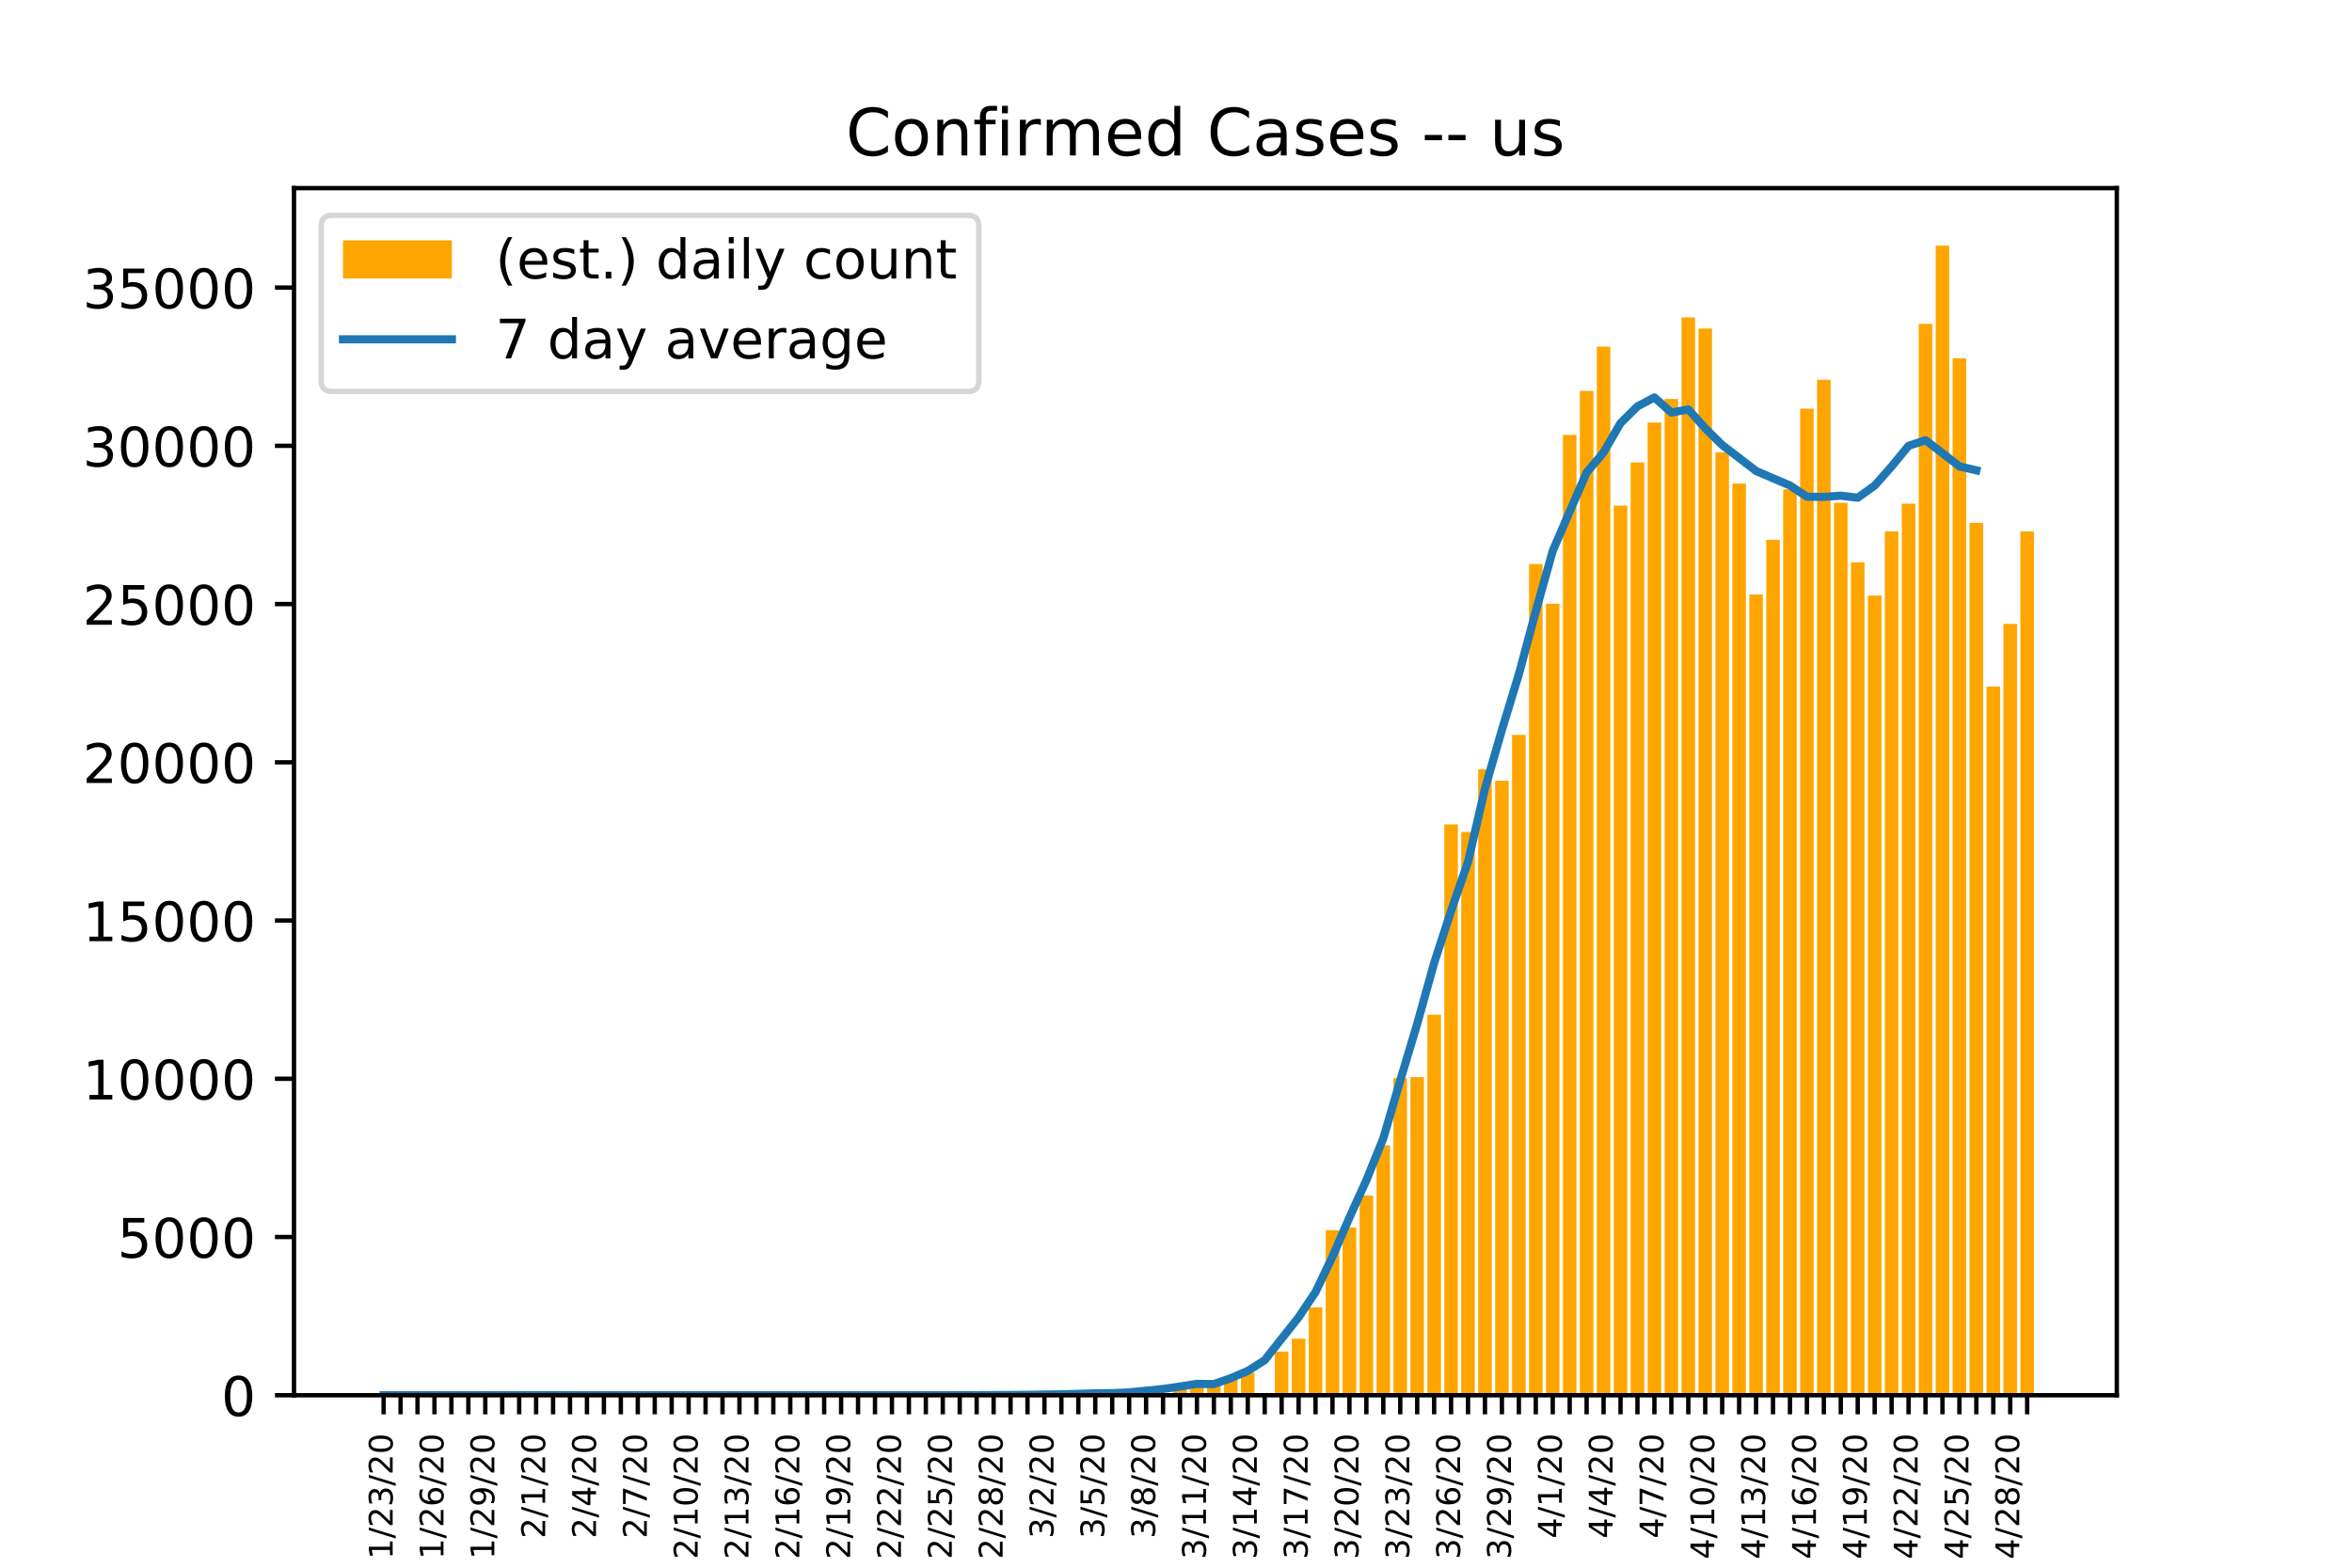 <?xml version="1.0" encoding="utf-8" standalone="no"?>
<!DOCTYPE svg PUBLIC "-//W3C//DTD SVG 1.1//EN"
  "http://www.w3.org/Graphics/SVG/1.1/DTD/svg11.dtd">
<!-- Created with matplotlib (https://matplotlib.org/) -->
<svg height="288pt" version="1.1" viewBox="0 0 432 288" width="432pt" xmlns="http://www.w3.org/2000/svg" xmlns:xlink="http://www.w3.org/1999/xlink">
 <defs>
  <style type="text/css">
*{stroke-linecap:butt;stroke-linejoin:round;}
  </style>
 </defs>
 <g id="figure_1">
  <g id="patch_1">
   <path d="M 0 288 
L 432 288 
L 432 0 
L 0 0 
z
" style="fill:#ffffff;"/>
  </g>
  <g id="axes_1">
   <g id="patch_2">
    <path d="M 54 256.32 
L 388.8 256.32 
L 388.8 34.56 
L 54 34.56 
z
" style="fill:#ffffff;"/>
   </g>
   <g id="patch_3">
    <path clip-path="url(#p77d2964c5f)" d="M 69.218 256.32 
L 71.708 256.32 
L 71.708 256.314 
L 69.218 256.314 
z
" style="fill:#ffa500;"/>
   </g>
   <g id="patch_4">
    <path clip-path="url(#p77d2964c5f)" d="M 72.33 256.32 
L 74.82 256.32 
L 74.82 256.314 
L 72.33 256.314 
z
" style="fill:#ffa500;"/>
   </g>
   <g id="patch_5">
    <path clip-path="url(#p77d2964c5f)" d="M 75.442 256.32 
L 77.932 256.32 
L 77.932 256.32 
L 75.442 256.32 
z
" style="fill:#ffa500;"/>
   </g>
   <g id="patch_6">
    <path clip-path="url(#p77d2964c5f)" d="M 78.554 256.32 
L 81.044 256.32 
L 81.044 256.303 
L 78.554 256.303 
z
" style="fill:#ffa500;"/>
   </g>
   <g id="patch_7">
    <path clip-path="url(#p77d2964c5f)" d="M 81.667 256.32 
L 84.156 256.32 
L 84.156 256.32 
L 81.667 256.32 
z
" style="fill:#ffa500;"/>
   </g>
   <g id="patch_8">
    <path clip-path="url(#p77d2964c5f)" d="M 84.779 256.32 
L 87.268 256.32 
L 87.268 256.32 
L 84.779 256.32 
z
" style="fill:#ffa500;"/>
   </g>
   <g id="patch_9">
    <path clip-path="url(#p77d2964c5f)" d="M 87.891 256.32 
L 90.38 256.32 
L 90.38 256.32 
L 87.891 256.32 
z
" style="fill:#ffa500;"/>
   </g>
   <g id="patch_10">
    <path clip-path="url(#p77d2964c5f)" d="M 91.003 256.32 
L 93.493 256.32 
L 93.493 256.32 
L 91.003 256.32 
z
" style="fill:#ffa500;"/>
   </g>
   <g id="patch_11">
    <path clip-path="url(#p77d2964c5f)" d="M 94.115 256.32 
L 96.605 256.32 
L 96.605 256.308 
L 94.115 256.308 
z
" style="fill:#ffa500;"/>
   </g>
   <g id="patch_12">
    <path clip-path="url(#p77d2964c5f)" d="M 97.227 256.32 
L 99.717 256.32 
L 99.717 256.314 
L 97.227 256.314 
z
" style="fill:#ffa500;"/>
   </g>
   <g id="patch_13">
    <path clip-path="url(#p77d2964c5f)" d="M 100.339 256.32 
L 102.829 256.32 
L 102.829 256.32 
L 100.339 256.32 
z
" style="fill:#ffa500;"/>
   </g>
   <g id="patch_14">
    <path clip-path="url(#p77d2964c5f)" d="M 103.451 256.32 
L 105.941 256.32 
L 105.941 256.303 
L 103.451 256.303 
z
" style="fill:#ffa500;"/>
   </g>
   <g id="patch_15">
    <path clip-path="url(#p77d2964c5f)" d="M 106.563 256.32 
L 109.053 256.32 
L 109.053 256.32 
L 106.563 256.32 
z
" style="fill:#ffa500;"/>
   </g>
   <g id="patch_16">
    <path clip-path="url(#p77d2964c5f)" d="M 109.676 256.32 
L 112.165 256.32 
L 112.165 256.32 
L 109.676 256.32 
z
" style="fill:#ffa500;"/>
   </g>
   <g id="patch_17">
    <path clip-path="url(#p77d2964c5f)" d="M 112.788 256.32 
L 115.277 256.32 
L 115.277 256.32 
L 112.788 256.32 
z
" style="fill:#ffa500;"/>
   </g>
   <g id="patch_18">
    <path clip-path="url(#p77d2964c5f)" d="M 115.9 256.32 
L 118.389 256.32 
L 118.389 256.32 
L 115.9 256.32 
z
" style="fill:#ffa500;"/>
   </g>
   <g id="patch_19">
    <path clip-path="url(#p77d2964c5f)" d="M 119.012 256.32 
L 121.502 256.32 
L 121.502 256.32 
L 119.012 256.32 
z
" style="fill:#ffa500;"/>
   </g>
   <g id="patch_20">
    <path clip-path="url(#p77d2964c5f)" d="M 122.124 256.32 
L 124.614 256.32 
L 124.614 256.32 
L 122.124 256.32 
z
" style="fill:#ffa500;"/>
   </g>
   <g id="patch_21">
    <path clip-path="url(#p77d2964c5f)" d="M 125.236 256.32 
L 127.726 256.32 
L 127.726 256.32 
L 125.236 256.32 
z
" style="fill:#ffa500;"/>
   </g>
   <g id="patch_22">
    <path clip-path="url(#p77d2964c5f)" d="M 128.348 256.32 
L 130.838 256.32 
L 130.838 256.314 
L 128.348 256.314 
z
" style="fill:#ffa500;"/>
   </g>
   <g id="patch_23">
    <path clip-path="url(#p77d2964c5f)" d="M 131.46 256.32 
L 133.95 256.32 
L 133.95 256.32 
L 131.46 256.32 
z
" style="fill:#ffa500;"/>
   </g>
   <g id="patch_24">
    <path clip-path="url(#p77d2964c5f)" d="M 134.572 256.32 
L 137.062 256.32 
L 137.062 256.314 
L 134.572 256.314 
z
" style="fill:#ffa500;"/>
   </g>
   <g id="patch_25">
    <path clip-path="url(#p77d2964c5f)" d="M 137.684 256.32 
L 140.174 256.32 
L 140.174 256.32 
L 137.684 256.32 
z
" style="fill:#ffa500;"/>
   </g>
   <g id="patch_26">
    <path clip-path="url(#p77d2964c5f)" d="M 140.797 256.32 
L 143.286 256.32 
L 143.286 256.32 
L 140.797 256.32 
z
" style="fill:#ffa500;"/>
   </g>
   <g id="patch_27">
    <path clip-path="url(#p77d2964c5f)" d="M 143.909 256.32 
L 146.398 256.32 
L 146.398 256.32 
L 143.909 256.32 
z
" style="fill:#ffa500;"/>
   </g>
   <g id="patch_28">
    <path clip-path="url(#p77d2964c5f)" d="M 147.021 256.32 
L 149.51 256.32 
L 149.51 256.32 
L 147.021 256.32 
z
" style="fill:#ffa500;"/>
   </g>
   <g id="patch_29">
    <path clip-path="url(#p77d2964c5f)" d="M 150.133 256.32 
L 152.623 256.32 
L 152.623 256.32 
L 150.133 256.32 
z
" style="fill:#ffa500;"/>
   </g>
   <g id="patch_30">
    <path clip-path="url(#p77d2964c5f)" d="M 153.245 256.32 
L 155.735 256.32 
L 155.735 256.32 
L 153.245 256.32 
z
" style="fill:#ffa500;"/>
   </g>
   <g id="patch_31">
    <path clip-path="url(#p77d2964c5f)" d="M 156.357 256.32 
L 158.847 256.32 
L 158.847 256.32 
L 156.357 256.32 
z
" style="fill:#ffa500;"/>
   </g>
   <g id="patch_32">
    <path clip-path="url(#p77d2964c5f)" d="M 159.469 256.32 
L 161.959 256.32 
L 161.959 256.308 
L 159.469 256.308 
z
" style="fill:#ffa500;"/>
   </g>
   <g id="patch_33">
    <path clip-path="url(#p77d2964c5f)" d="M 162.581 256.32 
L 165.071 256.32 
L 165.071 256.32 
L 162.581 256.32 
z
" style="fill:#ffa500;"/>
   </g>
   <g id="patch_34">
    <path clip-path="url(#p77d2964c5f)" d="M 165.693 256.32 
L 168.183 256.32 
L 168.183 256.32 
L 165.693 256.32 
z
" style="fill:#ffa500;"/>
   </g>
   <g id="patch_35">
    <path clip-path="url(#p77d2964c5f)" d="M 168.805 256.32 
L 171.295 256.32 
L 171.295 256.32 
L 168.805 256.32 
z
" style="fill:#ffa500;"/>
   </g>
   <g id="patch_36">
    <path clip-path="url(#p77d2964c5f)" d="M 171.918 256.32 
L 174.407 256.32 
L 174.407 256.32 
L 171.918 256.32 
z
" style="fill:#ffa500;"/>
   </g>
   <g id="patch_37">
    <path clip-path="url(#p77d2964c5f)" d="M 175.03 256.32 
L 177.519 256.32 
L 177.519 256.32 
L 175.03 256.32 
z
" style="fill:#ffa500;"/>
   </g>
   <g id="patch_38">
    <path clip-path="url(#p77d2964c5f)" d="M 178.142 256.32 
L 180.631 256.32 
L 180.631 256.314 
L 178.142 256.314 
z
" style="fill:#ffa500;"/>
   </g>
   <g id="patch_39">
    <path clip-path="url(#p77d2964c5f)" d="M 181.254 256.32 
L 183.744 256.32 
L 183.744 256.32 
L 181.254 256.32 
z
" style="fill:#ffa500;"/>
   </g>
   <g id="patch_40">
    <path clip-path="url(#p77d2964c5f)" d="M 184.366 256.32 
L 186.856 256.32 
L 186.856 256.273 
L 184.366 256.273 
z
" style="fill:#ffa500;"/>
   </g>
   <g id="patch_41">
    <path clip-path="url(#p77d2964c5f)" d="M 187.478 256.32 
L 189.968 256.32 
L 189.968 256.285 
L 187.478 256.285 
z
" style="fill:#ffa500;"/>
   </g>
   <g id="patch_42">
    <path clip-path="url(#p77d2964c5f)" d="M 190.59 256.32 
L 193.08 256.32 
L 193.08 256.186 
L 190.59 256.186 
z
" style="fill:#ffa500;"/>
   </g>
   <g id="patch_43">
    <path clip-path="url(#p77d2964c5f)" d="M 193.702 256.32 
L 196.192 256.32 
L 196.192 256.204 
L 193.702 256.204 
z
" style="fill:#ffa500;"/>
   </g>
   <g id="patch_44">
    <path clip-path="url(#p77d2964c5f)" d="M 196.814 256.32 
L 199.304 256.32 
L 199.304 256.14 
L 196.814 256.14 
z
" style="fill:#ffa500;"/>
   </g>
   <g id="patch_45">
    <path clip-path="url(#p77d2964c5f)" d="M 199.926 256.32 
L 202.416 256.32 
L 202.416 255.925 
L 199.926 255.925 
z
" style="fill:#ffa500;"/>
   </g>
   <g id="patch_46">
    <path clip-path="url(#p77d2964c5f)" d="M 203.039 256.32 
L 205.528 256.32 
L 205.528 256.058 
L 203.039 256.058 
z
" style="fill:#ffa500;"/>
   </g>
   <g id="patch_47">
    <path clip-path="url(#p77d2964c5f)" d="M 206.151 256.32 
L 208.64 256.32 
L 208.64 255.628 
L 206.151 255.628 
z
" style="fill:#ffa500;"/>
   </g>
   <g id="patch_48">
    <path clip-path="url(#p77d2964c5f)" d="M 209.263 256.32 
L 211.752 256.32 
L 211.752 255.657 
L 209.263 255.657 
z
" style="fill:#ffa500;"/>
   </g>
   <g id="patch_49">
    <path clip-path="url(#p77d2964c5f)" d="M 212.375 256.32 
L 214.865 256.32 
L 214.865 255.948 
L 212.375 255.948 
z
" style="fill:#ffa500;"/>
   </g>
   <g id="patch_50">
    <path clip-path="url(#p77d2964c5f)" d="M 215.487 256.32 
L 217.977 256.32 
L 217.977 255.192 
L 215.487 255.192 
z
" style="fill:#ffa500;"/>
   </g>
   <g id="patch_51">
    <path clip-path="url(#p77d2964c5f)" d="M 218.599 256.32 
L 221.089 256.32 
L 221.089 254.012 
L 218.599 254.012 
z
" style="fill:#ffa500;"/>
   </g>
   <g id="patch_52">
    <path clip-path="url(#p77d2964c5f)" d="M 221.711 256.32 
L 224.201 256.32 
L 224.201 253.692 
L 221.711 253.692 
z
" style="fill:#ffa500;"/>
   </g>
   <g id="patch_53">
    <path clip-path="url(#p77d2964c5f)" d="M 224.823 256.32 
L 227.313 256.32 
L 227.313 252.89 
L 224.823 252.89 
z
" style="fill:#ffa500;"/>
   </g>
   <g id="patch_54">
    <path clip-path="url(#p77d2964c5f)" d="M 227.935 256.32 
L 230.425 256.32 
L 230.425 252.192 
L 227.935 252.192 
z
" style="fill:#ffa500;"/>
   </g>
   <g id="patch_55">
    <path clip-path="url(#p77d2964c5f)" d="M 231.048 256.32 
L 233.537 256.32 
L 233.537 255.965 
L 231.048 255.965 
z
" style="fill:#ffa500;"/>
   </g>
   <g id="patch_56">
    <path clip-path="url(#p77d2964c5f)" d="M 234.16 256.32 
L 236.649 256.32 
L 236.649 248.297 
L 234.16 248.297 
z
" style="fill:#ffa500;"/>
   </g>
   <g id="patch_57">
    <path clip-path="url(#p77d2964c5f)" d="M 237.272 256.32 
L 239.761 256.32 
L 239.761 245.925 
L 237.272 245.925 
z
" style="fill:#ffa500;"/>
   </g>
   <g id="patch_58">
    <path clip-path="url(#p77d2964c5f)" d="M 240.384 256.32 
L 242.874 256.32 
L 242.874 240.186 
L 240.384 240.186 
z
" style="fill:#ffa500;"/>
   </g>
   <g id="patch_59">
    <path clip-path="url(#p77d2964c5f)" d="M 243.496 256.32 
L 245.986 256.32 
L 245.986 226.012 
L 243.496 226.012 
z
" style="fill:#ffa500;"/>
   </g>
   <g id="patch_60">
    <path clip-path="url(#p77d2964c5f)" d="M 246.608 256.32 
L 249.098 256.32 
L 249.098 225.517 
L 246.608 225.517 
z
" style="fill:#ffa500;"/>
   </g>
   <g id="patch_61">
    <path clip-path="url(#p77d2964c5f)" d="M 249.72 256.32 
L 252.21 256.32 
L 252.21 219.628 
L 249.72 219.628 
z
" style="fill:#ffa500;"/>
   </g>
   <g id="patch_62">
    <path clip-path="url(#p77d2964c5f)" d="M 252.832 256.32 
L 255.322 256.32 
L 255.322 210.418 
L 252.832 210.418 
z
" style="fill:#ffa500;"/>
   </g>
   <g id="patch_63">
    <path clip-path="url(#p77d2964c5f)" d="M 255.944 256.32 
L 258.434 256.32 
L 258.434 198.075 
L 255.944 198.075 
z
" style="fill:#ffa500;"/>
   </g>
   <g id="patch_64">
    <path clip-path="url(#p77d2964c5f)" d="M 259.056 256.32 
L 261.546 256.32 
L 261.546 197.877 
L 259.056 197.877 
z
" style="fill:#ffa500;"/>
   </g>
   <g id="patch_65">
    <path clip-path="url(#p77d2964c5f)" d="M 262.169 256.32 
L 264.658 256.32 
L 264.658 186.406 
L 262.169 186.406 
z
" style="fill:#ffa500;"/>
   </g>
   <g id="patch_66">
    <path clip-path="url(#p77d2964c5f)" d="M 265.281 256.32 
L 267.77 256.32 
L 267.77 151.453 
L 265.281 151.453 
z
" style="fill:#ffa500;"/>
   </g>
   <g id="patch_67">
    <path clip-path="url(#p77d2964c5f)" d="M 268.393 256.32 
L 270.882 256.32 
L 270.882 152.842 
L 268.393 152.842 
z
" style="fill:#ffa500;"/>
   </g>
   <g id="patch_68">
    <path clip-path="url(#p77d2964c5f)" d="M 271.505 256.32 
L 273.995 256.32 
L 273.995 141.319 
L 271.505 141.319 
z
" style="fill:#ffa500;"/>
   </g>
   <g id="patch_69">
    <path clip-path="url(#p77d2964c5f)" d="M 274.617 256.32 
L 277.107 256.32 
L 277.107 143.441 
L 274.617 143.441 
z
" style="fill:#ffa500;"/>
   </g>
   <g id="patch_70">
    <path clip-path="url(#p77d2964c5f)" d="M 277.729 256.32 
L 280.219 256.32 
L 280.219 135.005 
L 277.729 135.005 
z
" style="fill:#ffa500;"/>
   </g>
   <g id="patch_71">
    <path clip-path="url(#p77d2964c5f)" d="M 280.841 256.32 
L 283.331 256.32 
L 283.331 103.626 
L 280.841 103.626 
z
" style="fill:#ffa500;"/>
   </g>
   <g id="patch_72">
    <path clip-path="url(#p77d2964c5f)" d="M 283.953 256.32 
L 286.443 256.32 
L 286.443 110.906 
L 283.953 110.906 
z
" style="fill:#ffa500;"/>
   </g>
   <g id="patch_73">
    <path clip-path="url(#p77d2964c5f)" d="M 287.065 256.32 
L 289.555 256.32 
L 289.555 79.894 
L 287.065 79.894 
z
" style="fill:#ffa500;"/>
   </g>
   <g id="patch_74">
    <path clip-path="url(#p77d2964c5f)" d="M 290.177 256.32 
L 292.667 256.32 
L 292.667 71.818 
L 290.177 71.818 
z
" style="fill:#ffa500;"/>
   </g>
   <g id="patch_75">
    <path clip-path="url(#p77d2964c5f)" d="M 293.29 256.32 
L 295.779 256.32 
L 295.779 63.673 
L 293.29 63.673 
z
" style="fill:#ffa500;"/>
   </g>
   <g id="patch_76">
    <path clip-path="url(#p77d2964c5f)" d="M 296.402 256.32 
L 298.891 256.32 
L 298.891 92.9 
L 296.402 92.9 
z
" style="fill:#ffa500;"/>
   </g>
   <g id="patch_77">
    <path clip-path="url(#p77d2964c5f)" d="M 299.514 256.32 
L 302.003 256.32 
L 302.003 84.952 
L 299.514 84.952 
z
" style="fill:#ffa500;"/>
   </g>
   <g id="patch_78">
    <path clip-path="url(#p77d2964c5f)" d="M 302.626 256.32 
L 305.116 256.32 
L 305.116 77.62 
L 302.626 77.62 
z
" style="fill:#ffa500;"/>
   </g>
   <g id="patch_79">
    <path clip-path="url(#p77d2964c5f)" d="M 305.738 256.32 
L 308.228 256.32 
L 308.228 73.289 
L 305.738 73.289 
z
" style="fill:#ffa500;"/>
   </g>
   <g id="patch_80">
    <path clip-path="url(#p77d2964c5f)" d="M 308.85 256.32 
L 311.34 256.32 
L 311.34 58.318 
L 308.85 58.318 
z
" style="fill:#ffa500;"/>
   </g>
   <g id="patch_81">
    <path clip-path="url(#p77d2964c5f)" d="M 311.962 256.32 
L 314.452 256.32 
L 314.452 60.353 
L 311.962 60.353 
z
" style="fill:#ffa500;"/>
   </g>
   <g id="patch_82">
    <path clip-path="url(#p77d2964c5f)" d="M 315.074 256.32 
L 317.564 256.32 
L 317.564 83.097 
L 315.074 83.097 
z
" style="fill:#ffa500;"/>
   </g>
   <g id="patch_83">
    <path clip-path="url(#p77d2964c5f)" d="M 318.186 256.32 
L 320.676 256.32 
L 320.676 88.83 
L 318.186 88.83 
z
" style="fill:#ffa500;"/>
   </g>
   <g id="patch_84">
    <path clip-path="url(#p77d2964c5f)" d="M 321.298 256.32 
L 323.788 256.32 
L 323.788 109.225 
L 321.298 109.225 
z
" style="fill:#ffa500;"/>
   </g>
   <g id="patch_85">
    <path clip-path="url(#p77d2964c5f)" d="M 324.411 256.32 
L 326.9 256.32 
L 326.9 99.161 
L 324.411 99.161 
z
" style="fill:#ffa500;"/>
   </g>
   <g id="patch_86">
    <path clip-path="url(#p77d2964c5f)" d="M 327.523 256.32 
L 330.012 256.32 
L 330.012 89.894 
L 327.523 89.894 
z
" style="fill:#ffa500;"/>
   </g>
   <g id="patch_87">
    <path clip-path="url(#p77d2964c5f)" d="M 330.635 256.32 
L 333.124 256.32 
L 333.124 75.08 
L 330.635 75.08 
z
" style="fill:#ffa500;"/>
   </g>
   <g id="patch_88">
    <path clip-path="url(#p77d2964c5f)" d="M 333.747 256.32 
L 336.237 256.32 
L 336.237 69.76 
L 333.747 69.76 
z
" style="fill:#ffa500;"/>
   </g>
   <g id="patch_89">
    <path clip-path="url(#p77d2964c5f)" d="M 336.859 256.32 
L 339.349 256.32 
L 339.349 92.365 
L 336.859 92.365 
z
" style="fill:#ffa500;"/>
   </g>
   <g id="patch_90">
    <path clip-path="url(#p77d2964c5f)" d="M 339.971 256.32 
L 342.461 256.32 
L 342.461 103.283 
L 339.971 103.283 
z
" style="fill:#ffa500;"/>
   </g>
   <g id="patch_91">
    <path clip-path="url(#p77d2964c5f)" d="M 343.083 256.32 
L 345.573 256.32 
L 345.573 109.417 
L 343.083 109.417 
z
" style="fill:#ffa500;"/>
   </g>
   <g id="patch_92">
    <path clip-path="url(#p77d2964c5f)" d="M 346.195 256.32 
L 348.685 256.32 
L 348.685 97.626 
L 346.195 97.626 
z
" style="fill:#ffa500;"/>
   </g>
   <g id="patch_93">
    <path clip-path="url(#p77d2964c5f)" d="M 349.307 256.32 
L 351.797 256.32 
L 351.797 92.527 
L 349.307 92.527 
z
" style="fill:#ffa500;"/>
   </g>
   <g id="patch_94">
    <path clip-path="url(#p77d2964c5f)" d="M 352.42 256.32 
L 354.909 256.32 
L 354.909 59.498 
L 352.42 59.498 
z
" style="fill:#ffa500;"/>
   </g>
   <g id="patch_95">
    <path clip-path="url(#p77d2964c5f)" d="M 355.532 256.32 
L 358.021 256.32 
L 358.021 45.12 
L 355.532 45.12 
z
" style="fill:#ffa500;"/>
   </g>
   <g id="patch_96">
    <path clip-path="url(#p77d2964c5f)" d="M 358.644 256.32 
L 361.133 256.32 
L 361.133 65.83 
L 358.644 65.83 
z
" style="fill:#ffa500;"/>
   </g>
   <g id="patch_97">
    <path clip-path="url(#p77d2964c5f)" d="M 361.756 256.32 
L 364.246 256.32 
L 364.246 96.057 
L 361.756 96.057 
z
" style="fill:#ffa500;"/>
   </g>
   <g id="patch_98">
    <path clip-path="url(#p77d2964c5f)" d="M 364.868 256.32 
L 367.358 256.32 
L 367.358 126.121 
L 364.868 126.121 
z
" style="fill:#ffa500;"/>
   </g>
   <g id="patch_99">
    <path clip-path="url(#p77d2964c5f)" d="M 367.98 256.32 
L 370.47 256.32 
L 370.47 114.609 
L 367.98 114.609 
z
" style="fill:#ffa500;"/>
   </g>
   <g id="patch_100">
    <path clip-path="url(#p77d2964c5f)" d="M 371.092 256.32 
L 373.582 256.32 
L 373.582 97.632 
L 371.092 97.632 
z
" style="fill:#ffa500;"/>
   </g>
   <g id="matplotlib.axis_1">
    <g id="xtick_1">
     <g id="line2d_1">
      <defs>
       <path d="M 0 0 
L 0 3.5 
" id="m012de68643" style="stroke:#000000;stroke-width:0.8;"/>
      </defs>
      <g>
       <use style="stroke:#000000;stroke-width:0.8;" x="70.463" xlink:href="#m012de68643" y="256.32"/>
      </g>
     </g>
     <g id="text_1">
      <!-- 1/23/20 -->
      <defs>
       <path d="M 12.406 8.297 
L 28.516 8.297 
L 28.516 63.922 
L 10.984 60.406 
L 10.984 69.391 
L 28.422 72.906 
L 38.281 72.906 
L 38.281 8.297 
L 54.391 8.297 
L 54.391 0 
L 12.406 0 
z
" id="DejaVuSans-49"/>
       <path d="M 25.391 72.906 
L 33.688 72.906 
L 8.297 -9.281 
L 0 -9.281 
z
" id="DejaVuSans-47"/>
       <path d="M 19.188 8.297 
L 53.609 8.297 
L 53.609 0 
L 7.328 0 
L 7.328 8.297 
Q 12.938 14.109 22.625 23.891 
Q 32.328 33.688 34.812 36.531 
Q 39.547 41.844 41.422 45.531 
Q 43.312 49.219 43.312 52.781 
Q 43.312 58.594 39.234 62.25 
Q 35.156 65.922 28.609 65.922 
Q 23.969 65.922 18.812 64.312 
Q 13.672 62.703 7.812 59.422 
L 7.812 69.391 
Q 13.766 71.781 18.938 73 
Q 24.125 74.219 28.422 74.219 
Q 39.75 74.219 46.484 68.547 
Q 53.219 62.891 53.219 53.422 
Q 53.219 48.922 51.531 44.891 
Q 49.859 40.875 45.406 35.406 
Q 44.188 33.984 37.641 27.219 
Q 31.109 20.453 19.188 8.297 
z
" id="DejaVuSans-50"/>
       <path d="M 40.578 39.312 
Q 47.656 37.797 51.625 33 
Q 55.609 28.219 55.609 21.188 
Q 55.609 10.406 48.188 4.484 
Q 40.766 -1.422 27.094 -1.422 
Q 22.516 -1.422 17.656 -0.516 
Q 12.797 0.391 7.625 2.203 
L 7.625 11.719 
Q 11.719 9.328 16.594 8.109 
Q 21.484 6.891 26.812 6.891 
Q 36.078 6.891 40.938 10.547 
Q 45.797 14.203 45.797 21.188 
Q 45.797 27.641 41.281 31.266 
Q 36.766 34.906 28.719 34.906 
L 20.219 34.906 
L 20.219 43.016 
L 29.109 43.016 
Q 36.375 43.016 40.234 45.922 
Q 44.094 48.828 44.094 54.297 
Q 44.094 59.906 40.109 62.906 
Q 36.141 65.922 28.719 65.922 
Q 24.656 65.922 20.016 65.031 
Q 15.375 64.156 9.812 62.312 
L 9.812 71.094 
Q 15.438 72.656 20.344 73.438 
Q 25.25 74.219 29.594 74.219 
Q 40.828 74.219 47.359 69.109 
Q 53.906 64.016 53.906 55.328 
Q 53.906 49.266 50.438 45.094 
Q 46.969 40.922 40.578 39.312 
z
" id="DejaVuSans-51"/>
       <path d="M 31.781 66.406 
Q 24.172 66.406 20.328 58.906 
Q 16.5 51.422 16.5 36.375 
Q 16.5 21.391 20.328 13.891 
Q 24.172 6.391 31.781 6.391 
Q 39.453 6.391 43.281 13.891 
Q 47.125 21.391 47.125 36.375 
Q 47.125 51.422 43.281 58.906 
Q 39.453 66.406 31.781 66.406 
z
M 31.781 74.219 
Q 44.047 74.219 50.516 64.516 
Q 56.984 54.828 56.984 36.375 
Q 56.984 17.969 50.516 8.266 
Q 44.047 -1.422 31.781 -1.422 
Q 19.531 -1.422 13.062 8.266 
Q 6.594 17.969 6.594 36.375 
Q 6.594 54.828 13.062 64.516 
Q 19.531 74.219 31.781 74.219 
z
" id="DejaVuSans-48"/>
      </defs>
      <g transform="translate(72.119 286.45)rotate(-90)scale(0.06 -0.06)">
       <use xlink:href="#DejaVuSans-49"/>
       <use x="63.623" xlink:href="#DejaVuSans-47"/>
       <use x="97.314" xlink:href="#DejaVuSans-50"/>
       <use x="160.938" xlink:href="#DejaVuSans-51"/>
       <use x="224.561" xlink:href="#DejaVuSans-47"/>
       <use x="258.252" xlink:href="#DejaVuSans-50"/>
       <use x="321.875" xlink:href="#DejaVuSans-48"/>
      </g>
     </g>
    </g>
    <g id="xtick_2">
     <g id="line2d_2">
      <g>
       <use style="stroke:#000000;stroke-width:0.8;" x="73.575" xlink:href="#m012de68643" y="256.32"/>
      </g>
     </g>
    </g>
    <g id="xtick_3">
     <g id="line2d_3">
      <g>
       <use style="stroke:#000000;stroke-width:0.8;" x="76.687" xlink:href="#m012de68643" y="256.32"/>
      </g>
     </g>
    </g>
    <g id="xtick_4">
     <g id="line2d_4">
      <g>
       <use style="stroke:#000000;stroke-width:0.8;" x="79.799" xlink:href="#m012de68643" y="256.32"/>
      </g>
     </g>
     <g id="text_2">
      <!-- 1/26/20 -->
      <defs>
       <path d="M 33.016 40.375 
Q 26.375 40.375 22.484 35.828 
Q 18.609 31.297 18.609 23.391 
Q 18.609 15.531 22.484 10.953 
Q 26.375 6.391 33.016 6.391 
Q 39.656 6.391 43.531 10.953 
Q 47.406 15.531 47.406 23.391 
Q 47.406 31.297 43.531 35.828 
Q 39.656 40.375 33.016 40.375 
z
M 52.594 71.297 
L 52.594 62.312 
Q 48.875 64.062 45.094 64.984 
Q 41.312 65.922 37.594 65.922 
Q 27.828 65.922 22.672 59.328 
Q 17.531 52.734 16.797 39.406 
Q 19.672 43.656 24.016 45.922 
Q 28.375 48.188 33.594 48.188 
Q 44.578 48.188 50.953 41.516 
Q 57.328 34.859 57.328 23.391 
Q 57.328 12.156 50.688 5.359 
Q 44.047 -1.422 33.016 -1.422 
Q 20.359 -1.422 13.672 8.266 
Q 6.984 17.969 6.984 36.375 
Q 6.984 53.656 15.188 63.938 
Q 23.391 74.219 37.203 74.219 
Q 40.922 74.219 44.703 73.484 
Q 48.484 72.75 52.594 71.297 
z
" id="DejaVuSans-54"/>
      </defs>
      <g transform="translate(81.455 286.45)rotate(-90)scale(0.06 -0.06)">
       <use xlink:href="#DejaVuSans-49"/>
       <use x="63.623" xlink:href="#DejaVuSans-47"/>
       <use x="97.314" xlink:href="#DejaVuSans-50"/>
       <use x="160.938" xlink:href="#DejaVuSans-54"/>
       <use x="224.561" xlink:href="#DejaVuSans-47"/>
       <use x="258.252" xlink:href="#DejaVuSans-50"/>
       <use x="321.875" xlink:href="#DejaVuSans-48"/>
      </g>
     </g>
    </g>
    <g id="xtick_5">
     <g id="line2d_5">
      <g>
       <use style="stroke:#000000;stroke-width:0.8;" x="82.911" xlink:href="#m012de68643" y="256.32"/>
      </g>
     </g>
    </g>
    <g id="xtick_6">
     <g id="line2d_6">
      <g>
       <use style="stroke:#000000;stroke-width:0.8;" x="86.024" xlink:href="#m012de68643" y="256.32"/>
      </g>
     </g>
    </g>
    <g id="xtick_7">
     <g id="line2d_7">
      <g>
       <use style="stroke:#000000;stroke-width:0.8;" x="89.136" xlink:href="#m012de68643" y="256.32"/>
      </g>
     </g>
     <g id="text_3">
      <!-- 1/29/20 -->
      <defs>
       <path d="M 10.984 1.516 
L 10.984 10.5 
Q 14.703 8.734 18.5 7.812 
Q 22.312 6.891 25.984 6.891 
Q 35.75 6.891 40.891 13.453 
Q 46.047 20.016 46.781 33.406 
Q 43.953 29.203 39.594 26.953 
Q 35.25 24.703 29.984 24.703 
Q 19.047 24.703 12.672 31.312 
Q 6.297 37.938 6.297 49.422 
Q 6.297 60.641 12.938 67.422 
Q 19.578 74.219 30.609 74.219 
Q 43.266 74.219 49.922 64.516 
Q 56.594 54.828 56.594 36.375 
Q 56.594 19.141 48.406 8.859 
Q 40.234 -1.422 26.422 -1.422 
Q 22.703 -1.422 18.891 -0.688 
Q 15.094 0.047 10.984 1.516 
z
M 30.609 32.422 
Q 37.25 32.422 41.125 36.953 
Q 45.016 41.5 45.016 49.422 
Q 45.016 57.281 41.125 61.844 
Q 37.25 66.406 30.609 66.406 
Q 23.969 66.406 20.094 61.844 
Q 16.219 57.281 16.219 49.422 
Q 16.219 41.5 20.094 36.953 
Q 23.969 32.422 30.609 32.422 
z
" id="DejaVuSans-57"/>
      </defs>
      <g transform="translate(90.791 286.45)rotate(-90)scale(0.06 -0.06)">
       <use xlink:href="#DejaVuSans-49"/>
       <use x="63.623" xlink:href="#DejaVuSans-47"/>
       <use x="97.314" xlink:href="#DejaVuSans-50"/>
       <use x="160.938" xlink:href="#DejaVuSans-57"/>
       <use x="224.561" xlink:href="#DejaVuSans-47"/>
       <use x="258.252" xlink:href="#DejaVuSans-50"/>
       <use x="321.875" xlink:href="#DejaVuSans-48"/>
      </g>
     </g>
    </g>
    <g id="xtick_8">
     <g id="line2d_8">
      <g>
       <use style="stroke:#000000;stroke-width:0.8;" x="92.248" xlink:href="#m012de68643" y="256.32"/>
      </g>
     </g>
    </g>
    <g id="xtick_9">
     <g id="line2d_9">
      <g>
       <use style="stroke:#000000;stroke-width:0.8;" x="95.36" xlink:href="#m012de68643" y="256.32"/>
      </g>
     </g>
    </g>
    <g id="xtick_10">
     <g id="line2d_10">
      <g>
       <use style="stroke:#000000;stroke-width:0.8;" x="98.472" xlink:href="#m012de68643" y="256.32"/>
      </g>
     </g>
     <g id="text_4">
      <!-- 2/1/20 -->
      <g transform="translate(100.128 282.632)rotate(-90)scale(0.06 -0.06)">
       <use xlink:href="#DejaVuSans-50"/>
       <use x="63.623" xlink:href="#DejaVuSans-47"/>
       <use x="97.314" xlink:href="#DejaVuSans-49"/>
       <use x="160.938" xlink:href="#DejaVuSans-47"/>
       <use x="194.629" xlink:href="#DejaVuSans-50"/>
       <use x="258.252" xlink:href="#DejaVuSans-48"/>
      </g>
     </g>
    </g>
    <g id="xtick_11">
     <g id="line2d_11">
      <g>
       <use style="stroke:#000000;stroke-width:0.8;" x="101.584" xlink:href="#m012de68643" y="256.32"/>
      </g>
     </g>
    </g>
    <g id="xtick_12">
     <g id="line2d_12">
      <g>
       <use style="stroke:#000000;stroke-width:0.8;" x="104.696" xlink:href="#m012de68643" y="256.32"/>
      </g>
     </g>
    </g>
    <g id="xtick_13">
     <g id="line2d_13">
      <g>
       <use style="stroke:#000000;stroke-width:0.8;" x="107.808" xlink:href="#m012de68643" y="256.32"/>
      </g>
     </g>
     <g id="text_5">
      <!-- 2/4/20 -->
      <defs>
       <path d="M 37.797 64.312 
L 12.891 25.391 
L 37.797 25.391 
z
M 35.203 72.906 
L 47.609 72.906 
L 47.609 25.391 
L 58.016 25.391 
L 58.016 17.188 
L 47.609 17.188 
L 47.609 0 
L 37.797 0 
L 37.797 17.188 
L 4.891 17.188 
L 4.891 26.703 
z
" id="DejaVuSans-52"/>
      </defs>
      <g transform="translate(109.464 282.632)rotate(-90)scale(0.06 -0.06)">
       <use xlink:href="#DejaVuSans-50"/>
       <use x="63.623" xlink:href="#DejaVuSans-47"/>
       <use x="97.314" xlink:href="#DejaVuSans-52"/>
       <use x="160.938" xlink:href="#DejaVuSans-47"/>
       <use x="194.629" xlink:href="#DejaVuSans-50"/>
       <use x="258.252" xlink:href="#DejaVuSans-48"/>
      </g>
     </g>
    </g>
    <g id="xtick_14">
     <g id="line2d_14">
      <g>
       <use style="stroke:#000000;stroke-width:0.8;" x="110.92" xlink:href="#m012de68643" y="256.32"/>
      </g>
     </g>
    </g>
    <g id="xtick_15">
     <g id="line2d_15">
      <g>
       <use style="stroke:#000000;stroke-width:0.8;" x="114.032" xlink:href="#m012de68643" y="256.32"/>
      </g>
     </g>
    </g>
    <g id="xtick_16">
     <g id="line2d_16">
      <g>
       <use style="stroke:#000000;stroke-width:0.8;" x="117.145" xlink:href="#m012de68643" y="256.32"/>
      </g>
     </g>
     <g id="text_6">
      <!-- 2/7/20 -->
      <defs>
       <path d="M 8.203 72.906 
L 55.078 72.906 
L 55.078 68.703 
L 28.609 0 
L 18.312 0 
L 43.219 64.594 
L 8.203 64.594 
z
" id="DejaVuSans-55"/>
      </defs>
      <g transform="translate(118.8 282.632)rotate(-90)scale(0.06 -0.06)">
       <use xlink:href="#DejaVuSans-50"/>
       <use x="63.623" xlink:href="#DejaVuSans-47"/>
       <use x="97.314" xlink:href="#DejaVuSans-55"/>
       <use x="160.938" xlink:href="#DejaVuSans-47"/>
       <use x="194.629" xlink:href="#DejaVuSans-50"/>
       <use x="258.252" xlink:href="#DejaVuSans-48"/>
      </g>
     </g>
    </g>
    <g id="xtick_17">
     <g id="line2d_17">
      <g>
       <use style="stroke:#000000;stroke-width:0.8;" x="120.257" xlink:href="#m012de68643" y="256.32"/>
      </g>
     </g>
    </g>
    <g id="xtick_18">
     <g id="line2d_18">
      <g>
       <use style="stroke:#000000;stroke-width:0.8;" x="123.369" xlink:href="#m012de68643" y="256.32"/>
      </g>
     </g>
    </g>
    <g id="xtick_19">
     <g id="line2d_19">
      <g>
       <use style="stroke:#000000;stroke-width:0.8;" x="126.481" xlink:href="#m012de68643" y="256.32"/>
      </g>
     </g>
     <g id="text_7">
      <!-- 2/10/20 -->
      <g transform="translate(128.136 286.45)rotate(-90)scale(0.06 -0.06)">
       <use xlink:href="#DejaVuSans-50"/>
       <use x="63.623" xlink:href="#DejaVuSans-47"/>
       <use x="97.314" xlink:href="#DejaVuSans-49"/>
       <use x="160.938" xlink:href="#DejaVuSans-48"/>
       <use x="224.561" xlink:href="#DejaVuSans-47"/>
       <use x="258.252" xlink:href="#DejaVuSans-50"/>
       <use x="321.875" xlink:href="#DejaVuSans-48"/>
      </g>
     </g>
    </g>
    <g id="xtick_20">
     <g id="line2d_20">
      <g>
       <use style="stroke:#000000;stroke-width:0.8;" x="129.593" xlink:href="#m012de68643" y="256.32"/>
      </g>
     </g>
    </g>
    <g id="xtick_21">
     <g id="line2d_21">
      <g>
       <use style="stroke:#000000;stroke-width:0.8;" x="132.705" xlink:href="#m012de68643" y="256.32"/>
      </g>
     </g>
    </g>
    <g id="xtick_22">
     <g id="line2d_22">
      <g>
       <use style="stroke:#000000;stroke-width:0.8;" x="135.817" xlink:href="#m012de68643" y="256.32"/>
      </g>
     </g>
     <g id="text_8">
      <!-- 2/13/20 -->
      <g transform="translate(137.473 286.45)rotate(-90)scale(0.06 -0.06)">
       <use xlink:href="#DejaVuSans-50"/>
       <use x="63.623" xlink:href="#DejaVuSans-47"/>
       <use x="97.314" xlink:href="#DejaVuSans-49"/>
       <use x="160.938" xlink:href="#DejaVuSans-51"/>
       <use x="224.561" xlink:href="#DejaVuSans-47"/>
       <use x="258.252" xlink:href="#DejaVuSans-50"/>
       <use x="321.875" xlink:href="#DejaVuSans-48"/>
      </g>
     </g>
    </g>
    <g id="xtick_23">
     <g id="line2d_23">
      <g>
       <use style="stroke:#000000;stroke-width:0.8;" x="138.929" xlink:href="#m012de68643" y="256.32"/>
      </g>
     </g>
    </g>
    <g id="xtick_24">
     <g id="line2d_24">
      <g>
       <use style="stroke:#000000;stroke-width:0.8;" x="142.041" xlink:href="#m012de68643" y="256.32"/>
      </g>
     </g>
    </g>
    <g id="xtick_25">
     <g id="line2d_25">
      <g>
       <use style="stroke:#000000;stroke-width:0.8;" x="145.153" xlink:href="#m012de68643" y="256.32"/>
      </g>
     </g>
     <g id="text_9">
      <!-- 2/16/20 -->
      <g transform="translate(146.809 286.45)rotate(-90)scale(0.06 -0.06)">
       <use xlink:href="#DejaVuSans-50"/>
       <use x="63.623" xlink:href="#DejaVuSans-47"/>
       <use x="97.314" xlink:href="#DejaVuSans-49"/>
       <use x="160.938" xlink:href="#DejaVuSans-54"/>
       <use x="224.561" xlink:href="#DejaVuSans-47"/>
       <use x="258.252" xlink:href="#DejaVuSans-50"/>
       <use x="321.875" xlink:href="#DejaVuSans-48"/>
      </g>
     </g>
    </g>
    <g id="xtick_26">
     <g id="line2d_26">
      <g>
       <use style="stroke:#000000;stroke-width:0.8;" x="148.266" xlink:href="#m012de68643" y="256.32"/>
      </g>
     </g>
    </g>
    <g id="xtick_27">
     <g id="line2d_27">
      <g>
       <use style="stroke:#000000;stroke-width:0.8;" x="151.378" xlink:href="#m012de68643" y="256.32"/>
      </g>
     </g>
    </g>
    <g id="xtick_28">
     <g id="line2d_28">
      <g>
       <use style="stroke:#000000;stroke-width:0.8;" x="154.49" xlink:href="#m012de68643" y="256.32"/>
      </g>
     </g>
     <g id="text_10">
      <!-- 2/19/20 -->
      <g transform="translate(156.145 286.45)rotate(-90)scale(0.06 -0.06)">
       <use xlink:href="#DejaVuSans-50"/>
       <use x="63.623" xlink:href="#DejaVuSans-47"/>
       <use x="97.314" xlink:href="#DejaVuSans-49"/>
       <use x="160.938" xlink:href="#DejaVuSans-57"/>
       <use x="224.561" xlink:href="#DejaVuSans-47"/>
       <use x="258.252" xlink:href="#DejaVuSans-50"/>
       <use x="321.875" xlink:href="#DejaVuSans-48"/>
      </g>
     </g>
    </g>
    <g id="xtick_29">
     <g id="line2d_29">
      <g>
       <use style="stroke:#000000;stroke-width:0.8;" x="157.602" xlink:href="#m012de68643" y="256.32"/>
      </g>
     </g>
    </g>
    <g id="xtick_30">
     <g id="line2d_30">
      <g>
       <use style="stroke:#000000;stroke-width:0.8;" x="160.714" xlink:href="#m012de68643" y="256.32"/>
      </g>
     </g>
    </g>
    <g id="xtick_31">
     <g id="line2d_31">
      <g>
       <use style="stroke:#000000;stroke-width:0.8;" x="163.826" xlink:href="#m012de68643" y="256.32"/>
      </g>
     </g>
     <g id="text_11">
      <!-- 2/22/20 -->
      <g transform="translate(165.482 286.45)rotate(-90)scale(0.06 -0.06)">
       <use xlink:href="#DejaVuSans-50"/>
       <use x="63.623" xlink:href="#DejaVuSans-47"/>
       <use x="97.314" xlink:href="#DejaVuSans-50"/>
       <use x="160.938" xlink:href="#DejaVuSans-50"/>
       <use x="224.561" xlink:href="#DejaVuSans-47"/>
       <use x="258.252" xlink:href="#DejaVuSans-50"/>
       <use x="321.875" xlink:href="#DejaVuSans-48"/>
      </g>
     </g>
    </g>
    <g id="xtick_32">
     <g id="line2d_32">
      <g>
       <use style="stroke:#000000;stroke-width:0.8;" x="166.938" xlink:href="#m012de68643" y="256.32"/>
      </g>
     </g>
    </g>
    <g id="xtick_33">
     <g id="line2d_33">
      <g>
       <use style="stroke:#000000;stroke-width:0.8;" x="170.05" xlink:href="#m012de68643" y="256.32"/>
      </g>
     </g>
    </g>
    <g id="xtick_34">
     <g id="line2d_34">
      <g>
       <use style="stroke:#000000;stroke-width:0.8;" x="173.162" xlink:href="#m012de68643" y="256.32"/>
      </g>
     </g>
     <g id="text_12">
      <!-- 2/25/20 -->
      <defs>
       <path d="M 10.797 72.906 
L 49.516 72.906 
L 49.516 64.594 
L 19.828 64.594 
L 19.828 46.734 
Q 21.969 47.469 24.109 47.828 
Q 26.266 48.188 28.422 48.188 
Q 40.625 48.188 47.75 41.5 
Q 54.891 34.812 54.891 23.391 
Q 54.891 11.625 47.562 5.094 
Q 40.234 -1.422 26.906 -1.422 
Q 22.312 -1.422 17.547 -0.641 
Q 12.797 0.141 7.719 1.703 
L 7.719 11.625 
Q 12.109 9.234 16.797 8.062 
Q 21.484 6.891 26.703 6.891 
Q 35.156 6.891 40.078 11.328 
Q 45.016 15.766 45.016 23.391 
Q 45.016 31 40.078 35.438 
Q 35.156 39.891 26.703 39.891 
Q 22.75 39.891 18.812 39.016 
Q 14.891 38.141 10.797 36.281 
z
" id="DejaVuSans-53"/>
      </defs>
      <g transform="translate(174.818 286.45)rotate(-90)scale(0.06 -0.06)">
       <use xlink:href="#DejaVuSans-50"/>
       <use x="63.623" xlink:href="#DejaVuSans-47"/>
       <use x="97.314" xlink:href="#DejaVuSans-50"/>
       <use x="160.938" xlink:href="#DejaVuSans-53"/>
       <use x="224.561" xlink:href="#DejaVuSans-47"/>
       <use x="258.252" xlink:href="#DejaVuSans-50"/>
       <use x="321.875" xlink:href="#DejaVuSans-48"/>
      </g>
     </g>
    </g>
    <g id="xtick_35">
     <g id="line2d_35">
      <g>
       <use style="stroke:#000000;stroke-width:0.8;" x="176.275" xlink:href="#m012de68643" y="256.32"/>
      </g>
     </g>
    </g>
    <g id="xtick_36">
     <g id="line2d_36">
      <g>
       <use style="stroke:#000000;stroke-width:0.8;" x="179.387" xlink:href="#m012de68643" y="256.32"/>
      </g>
     </g>
    </g>
    <g id="xtick_37">
     <g id="line2d_37">
      <g>
       <use style="stroke:#000000;stroke-width:0.8;" x="182.499" xlink:href="#m012de68643" y="256.32"/>
      </g>
     </g>
     <g id="text_13">
      <!-- 2/28/20 -->
      <defs>
       <path d="M 31.781 34.625 
Q 24.75 34.625 20.719 30.859 
Q 16.703 27.094 16.703 20.516 
Q 16.703 13.922 20.719 10.156 
Q 24.75 6.391 31.781 6.391 
Q 38.812 6.391 42.859 10.172 
Q 46.922 13.969 46.922 20.516 
Q 46.922 27.094 42.891 30.859 
Q 38.875 34.625 31.781 34.625 
z
M 21.922 38.812 
Q 15.578 40.375 12.031 44.719 
Q 8.5 49.078 8.5 55.328 
Q 8.5 64.062 14.719 69.141 
Q 20.953 74.219 31.781 74.219 
Q 42.672 74.219 48.875 69.141 
Q 55.078 64.062 55.078 55.328 
Q 55.078 49.078 51.531 44.719 
Q 48 40.375 41.703 38.812 
Q 48.828 37.156 52.797 32.312 
Q 56.781 27.484 56.781 20.516 
Q 56.781 9.906 50.312 4.234 
Q 43.844 -1.422 31.781 -1.422 
Q 19.734 -1.422 13.25 4.234 
Q 6.781 9.906 6.781 20.516 
Q 6.781 27.484 10.781 32.312 
Q 14.797 37.156 21.922 38.812 
z
M 18.312 54.391 
Q 18.312 48.734 21.844 45.562 
Q 25.391 42.391 31.781 42.391 
Q 38.141 42.391 41.719 45.562 
Q 45.312 48.734 45.312 54.391 
Q 45.312 60.062 41.719 63.234 
Q 38.141 66.406 31.781 66.406 
Q 25.391 66.406 21.844 63.234 
Q 18.312 60.062 18.312 54.391 
z
" id="DejaVuSans-56"/>
      </defs>
      <g transform="translate(184.154 286.45)rotate(-90)scale(0.06 -0.06)">
       <use xlink:href="#DejaVuSans-50"/>
       <use x="63.623" xlink:href="#DejaVuSans-47"/>
       <use x="97.314" xlink:href="#DejaVuSans-50"/>
       <use x="160.938" xlink:href="#DejaVuSans-56"/>
       <use x="224.561" xlink:href="#DejaVuSans-47"/>
       <use x="258.252" xlink:href="#DejaVuSans-50"/>
       <use x="321.875" xlink:href="#DejaVuSans-48"/>
      </g>
     </g>
    </g>
    <g id="xtick_38">
     <g id="line2d_38">
      <g>
       <use style="stroke:#000000;stroke-width:0.8;" x="185.611" xlink:href="#m012de68643" y="256.32"/>
      </g>
     </g>
    </g>
    <g id="xtick_39">
     <g id="line2d_39">
      <g>
       <use style="stroke:#000000;stroke-width:0.8;" x="188.723" xlink:href="#m012de68643" y="256.32"/>
      </g>
     </g>
    </g>
    <g id="xtick_40">
     <g id="line2d_40">
      <g>
       <use style="stroke:#000000;stroke-width:0.8;" x="191.835" xlink:href="#m012de68643" y="256.32"/>
      </g>
     </g>
     <g id="text_14">
      <!-- 3/2/20 -->
      <g transform="translate(193.491 282.632)rotate(-90)scale(0.06 -0.06)">
       <use xlink:href="#DejaVuSans-51"/>
       <use x="63.623" xlink:href="#DejaVuSans-47"/>
       <use x="97.314" xlink:href="#DejaVuSans-50"/>
       <use x="160.938" xlink:href="#DejaVuSans-47"/>
       <use x="194.629" xlink:href="#DejaVuSans-50"/>
       <use x="258.252" xlink:href="#DejaVuSans-48"/>
      </g>
     </g>
    </g>
    <g id="xtick_41">
     <g id="line2d_41">
      <g>
       <use style="stroke:#000000;stroke-width:0.8;" x="194.947" xlink:href="#m012de68643" y="256.32"/>
      </g>
     </g>
    </g>
    <g id="xtick_42">
     <g id="line2d_42">
      <g>
       <use style="stroke:#000000;stroke-width:0.8;" x="198.059" xlink:href="#m012de68643" y="256.32"/>
      </g>
     </g>
    </g>
    <g id="xtick_43">
     <g id="line2d_43">
      <g>
       <use style="stroke:#000000;stroke-width:0.8;" x="201.171" xlink:href="#m012de68643" y="256.32"/>
      </g>
     </g>
     <g id="text_15">
      <!-- 3/5/20 -->
      <g transform="translate(202.827 282.632)rotate(-90)scale(0.06 -0.06)">
       <use xlink:href="#DejaVuSans-51"/>
       <use x="63.623" xlink:href="#DejaVuSans-47"/>
       <use x="97.314" xlink:href="#DejaVuSans-53"/>
       <use x="160.938" xlink:href="#DejaVuSans-47"/>
       <use x="194.629" xlink:href="#DejaVuSans-50"/>
       <use x="258.252" xlink:href="#DejaVuSans-48"/>
      </g>
     </g>
    </g>
    <g id="xtick_44">
     <g id="line2d_44">
      <g>
       <use style="stroke:#000000;stroke-width:0.8;" x="204.283" xlink:href="#m012de68643" y="256.32"/>
      </g>
     </g>
    </g>
    <g id="xtick_45">
     <g id="line2d_45">
      <g>
       <use style="stroke:#000000;stroke-width:0.8;" x="207.396" xlink:href="#m012de68643" y="256.32"/>
      </g>
     </g>
    </g>
    <g id="xtick_46">
     <g id="line2d_46">
      <g>
       <use style="stroke:#000000;stroke-width:0.8;" x="210.508" xlink:href="#m012de68643" y="256.32"/>
      </g>
     </g>
     <g id="text_16">
      <!-- 3/8/20 -->
      <g transform="translate(212.163 282.632)rotate(-90)scale(0.06 -0.06)">
       <use xlink:href="#DejaVuSans-51"/>
       <use x="63.623" xlink:href="#DejaVuSans-47"/>
       <use x="97.314" xlink:href="#DejaVuSans-56"/>
       <use x="160.938" xlink:href="#DejaVuSans-47"/>
       <use x="194.629" xlink:href="#DejaVuSans-50"/>
       <use x="258.252" xlink:href="#DejaVuSans-48"/>
      </g>
     </g>
    </g>
    <g id="xtick_47">
     <g id="line2d_47">
      <g>
       <use style="stroke:#000000;stroke-width:0.8;" x="213.62" xlink:href="#m012de68643" y="256.32"/>
      </g>
     </g>
    </g>
    <g id="xtick_48">
     <g id="line2d_48">
      <g>
       <use style="stroke:#000000;stroke-width:0.8;" x="216.732" xlink:href="#m012de68643" y="256.32"/>
      </g>
     </g>
    </g>
    <g id="xtick_49">
     <g id="line2d_49">
      <g>
       <use style="stroke:#000000;stroke-width:0.8;" x="219.844" xlink:href="#m012de68643" y="256.32"/>
      </g>
     </g>
     <g id="text_17">
      <!-- 3/11/20 -->
      <g transform="translate(221.5 286.45)rotate(-90)scale(0.06 -0.06)">
       <use xlink:href="#DejaVuSans-51"/>
       <use x="63.623" xlink:href="#DejaVuSans-47"/>
       <use x="97.314" xlink:href="#DejaVuSans-49"/>
       <use x="160.938" xlink:href="#DejaVuSans-49"/>
       <use x="224.561" xlink:href="#DejaVuSans-47"/>
       <use x="258.252" xlink:href="#DejaVuSans-50"/>
       <use x="321.875" xlink:href="#DejaVuSans-48"/>
      </g>
     </g>
    </g>
    <g id="xtick_50">
     <g id="line2d_50">
      <g>
       <use style="stroke:#000000;stroke-width:0.8;" x="222.956" xlink:href="#m012de68643" y="256.32"/>
      </g>
     </g>
    </g>
    <g id="xtick_51">
     <g id="line2d_51">
      <g>
       <use style="stroke:#000000;stroke-width:0.8;" x="226.068" xlink:href="#m012de68643" y="256.32"/>
      </g>
     </g>
    </g>
    <g id="xtick_52">
     <g id="line2d_52">
      <g>
       <use style="stroke:#000000;stroke-width:0.8;" x="229.18" xlink:href="#m012de68643" y="256.32"/>
      </g>
     </g>
     <g id="text_18">
      <!-- 3/14/20 -->
      <g transform="translate(230.836 286.45)rotate(-90)scale(0.06 -0.06)">
       <use xlink:href="#DejaVuSans-51"/>
       <use x="63.623" xlink:href="#DejaVuSans-47"/>
       <use x="97.314" xlink:href="#DejaVuSans-49"/>
       <use x="160.938" xlink:href="#DejaVuSans-52"/>
       <use x="224.561" xlink:href="#DejaVuSans-47"/>
       <use x="258.252" xlink:href="#DejaVuSans-50"/>
       <use x="321.875" xlink:href="#DejaVuSans-48"/>
      </g>
     </g>
    </g>
    <g id="xtick_53">
     <g id="line2d_53">
      <g>
       <use style="stroke:#000000;stroke-width:0.8;" x="232.292" xlink:href="#m012de68643" y="256.32"/>
      </g>
     </g>
    </g>
    <g id="xtick_54">
     <g id="line2d_54">
      <g>
       <use style="stroke:#000000;stroke-width:0.8;" x="235.404" xlink:href="#m012de68643" y="256.32"/>
      </g>
     </g>
    </g>
    <g id="xtick_55">
     <g id="line2d_55">
      <g>
       <use style="stroke:#000000;stroke-width:0.8;" x="238.517" xlink:href="#m012de68643" y="256.32"/>
      </g>
     </g>
     <g id="text_19">
      <!-- 3/17/20 -->
      <g transform="translate(240.172 286.45)rotate(-90)scale(0.06 -0.06)">
       <use xlink:href="#DejaVuSans-51"/>
       <use x="63.623" xlink:href="#DejaVuSans-47"/>
       <use x="97.314" xlink:href="#DejaVuSans-49"/>
       <use x="160.938" xlink:href="#DejaVuSans-55"/>
       <use x="224.561" xlink:href="#DejaVuSans-47"/>
       <use x="258.252" xlink:href="#DejaVuSans-50"/>
       <use x="321.875" xlink:href="#DejaVuSans-48"/>
      </g>
     </g>
    </g>
    <g id="xtick_56">
     <g id="line2d_56">
      <g>
       <use style="stroke:#000000;stroke-width:0.8;" x="241.629" xlink:href="#m012de68643" y="256.32"/>
      </g>
     </g>
    </g>
    <g id="xtick_57">
     <g id="line2d_57">
      <g>
       <use style="stroke:#000000;stroke-width:0.8;" x="244.741" xlink:href="#m012de68643" y="256.32"/>
      </g>
     </g>
    </g>
    <g id="xtick_58">
     <g id="line2d_58">
      <g>
       <use style="stroke:#000000;stroke-width:0.8;" x="247.853" xlink:href="#m012de68643" y="256.32"/>
      </g>
     </g>
     <g id="text_20">
      <!-- 3/20/20 -->
      <g transform="translate(249.508 286.45)rotate(-90)scale(0.06 -0.06)">
       <use xlink:href="#DejaVuSans-51"/>
       <use x="63.623" xlink:href="#DejaVuSans-47"/>
       <use x="97.314" xlink:href="#DejaVuSans-50"/>
       <use x="160.938" xlink:href="#DejaVuSans-48"/>
       <use x="224.561" xlink:href="#DejaVuSans-47"/>
       <use x="258.252" xlink:href="#DejaVuSans-50"/>
       <use x="321.875" xlink:href="#DejaVuSans-48"/>
      </g>
     </g>
    </g>
    <g id="xtick_59">
     <g id="line2d_59">
      <g>
       <use style="stroke:#000000;stroke-width:0.8;" x="250.965" xlink:href="#m012de68643" y="256.32"/>
      </g>
     </g>
    </g>
    <g id="xtick_60">
     <g id="line2d_60">
      <g>
       <use style="stroke:#000000;stroke-width:0.8;" x="254.077" xlink:href="#m012de68643" y="256.32"/>
      </g>
     </g>
    </g>
    <g id="xtick_61">
     <g id="line2d_61">
      <g>
       <use style="stroke:#000000;stroke-width:0.8;" x="257.189" xlink:href="#m012de68643" y="256.32"/>
      </g>
     </g>
     <g id="text_21">
      <!-- 3/23/20 -->
      <g transform="translate(258.845 286.45)rotate(-90)scale(0.06 -0.06)">
       <use xlink:href="#DejaVuSans-51"/>
       <use x="63.623" xlink:href="#DejaVuSans-47"/>
       <use x="97.314" xlink:href="#DejaVuSans-50"/>
       <use x="160.938" xlink:href="#DejaVuSans-51"/>
       <use x="224.561" xlink:href="#DejaVuSans-47"/>
       <use x="258.252" xlink:href="#DejaVuSans-50"/>
       <use x="321.875" xlink:href="#DejaVuSans-48"/>
      </g>
     </g>
    </g>
    <g id="xtick_62">
     <g id="line2d_62">
      <g>
       <use style="stroke:#000000;stroke-width:0.8;" x="260.301" xlink:href="#m012de68643" y="256.32"/>
      </g>
     </g>
    </g>
    <g id="xtick_63">
     <g id="line2d_63">
      <g>
       <use style="stroke:#000000;stroke-width:0.8;" x="263.413" xlink:href="#m012de68643" y="256.32"/>
      </g>
     </g>
    </g>
    <g id="xtick_64">
     <g id="line2d_64">
      <g>
       <use style="stroke:#000000;stroke-width:0.8;" x="266.525" xlink:href="#m012de68643" y="256.32"/>
      </g>
     </g>
     <g id="text_22">
      <!-- 3/26/20 -->
      <g transform="translate(268.181 286.45)rotate(-90)scale(0.06 -0.06)">
       <use xlink:href="#DejaVuSans-51"/>
       <use x="63.623" xlink:href="#DejaVuSans-47"/>
       <use x="97.314" xlink:href="#DejaVuSans-50"/>
       <use x="160.938" xlink:href="#DejaVuSans-54"/>
       <use x="224.561" xlink:href="#DejaVuSans-47"/>
       <use x="258.252" xlink:href="#DejaVuSans-50"/>
       <use x="321.875" xlink:href="#DejaVuSans-48"/>
      </g>
     </g>
    </g>
    <g id="xtick_65">
     <g id="line2d_65">
      <g>
       <use style="stroke:#000000;stroke-width:0.8;" x="269.638" xlink:href="#m012de68643" y="256.32"/>
      </g>
     </g>
    </g>
    <g id="xtick_66">
     <g id="line2d_66">
      <g>
       <use style="stroke:#000000;stroke-width:0.8;" x="272.75" xlink:href="#m012de68643" y="256.32"/>
      </g>
     </g>
    </g>
    <g id="xtick_67">
     <g id="line2d_67">
      <g>
       <use style="stroke:#000000;stroke-width:0.8;" x="275.862" xlink:href="#m012de68643" y="256.32"/>
      </g>
     </g>
     <g id="text_23">
      <!-- 3/29/20 -->
      <g transform="translate(277.517 286.45)rotate(-90)scale(0.06 -0.06)">
       <use xlink:href="#DejaVuSans-51"/>
       <use x="63.623" xlink:href="#DejaVuSans-47"/>
       <use x="97.314" xlink:href="#DejaVuSans-50"/>
       <use x="160.938" xlink:href="#DejaVuSans-57"/>
       <use x="224.561" xlink:href="#DejaVuSans-47"/>
       <use x="258.252" xlink:href="#DejaVuSans-50"/>
       <use x="321.875" xlink:href="#DejaVuSans-48"/>
      </g>
     </g>
    </g>
    <g id="xtick_68">
     <g id="line2d_68">
      <g>
       <use style="stroke:#000000;stroke-width:0.8;" x="278.974" xlink:href="#m012de68643" y="256.32"/>
      </g>
     </g>
    </g>
    <g id="xtick_69">
     <g id="line2d_69">
      <g>
       <use style="stroke:#000000;stroke-width:0.8;" x="282.086" xlink:href="#m012de68643" y="256.32"/>
      </g>
     </g>
    </g>
    <g id="xtick_70">
     <g id="line2d_70">
      <g>
       <use style="stroke:#000000;stroke-width:0.8;" x="285.198" xlink:href="#m012de68643" y="256.32"/>
      </g>
     </g>
     <g id="text_24">
      <!-- 4/1/20 -->
      <g transform="translate(286.854 282.632)rotate(-90)scale(0.06 -0.06)">
       <use xlink:href="#DejaVuSans-52"/>
       <use x="63.623" xlink:href="#DejaVuSans-47"/>
       <use x="97.314" xlink:href="#DejaVuSans-49"/>
       <use x="160.938" xlink:href="#DejaVuSans-47"/>
       <use x="194.629" xlink:href="#DejaVuSans-50"/>
       <use x="258.252" xlink:href="#DejaVuSans-48"/>
      </g>
     </g>
    </g>
    <g id="xtick_71">
     <g id="line2d_71">
      <g>
       <use style="stroke:#000000;stroke-width:0.8;" x="288.31" xlink:href="#m012de68643" y="256.32"/>
      </g>
     </g>
    </g>
    <g id="xtick_72">
     <g id="line2d_72">
      <g>
       <use style="stroke:#000000;stroke-width:0.8;" x="291.422" xlink:href="#m012de68643" y="256.32"/>
      </g>
     </g>
    </g>
    <g id="xtick_73">
     <g id="line2d_73">
      <g>
       <use style="stroke:#000000;stroke-width:0.8;" x="294.534" xlink:href="#m012de68643" y="256.32"/>
      </g>
     </g>
     <g id="text_25">
      <!-- 4/4/20 -->
      <g transform="translate(296.19 282.632)rotate(-90)scale(0.06 -0.06)">
       <use xlink:href="#DejaVuSans-52"/>
       <use x="63.623" xlink:href="#DejaVuSans-47"/>
       <use x="97.314" xlink:href="#DejaVuSans-52"/>
       <use x="160.938" xlink:href="#DejaVuSans-47"/>
       <use x="194.629" xlink:href="#DejaVuSans-50"/>
       <use x="258.252" xlink:href="#DejaVuSans-48"/>
      </g>
     </g>
    </g>
    <g id="xtick_74">
     <g id="line2d_74">
      <g>
       <use style="stroke:#000000;stroke-width:0.8;" x="297.647" xlink:href="#m012de68643" y="256.32"/>
      </g>
     </g>
    </g>
    <g id="xtick_75">
     <g id="line2d_75">
      <g>
       <use style="stroke:#000000;stroke-width:0.8;" x="300.759" xlink:href="#m012de68643" y="256.32"/>
      </g>
     </g>
    </g>
    <g id="xtick_76">
     <g id="line2d_76">
      <g>
       <use style="stroke:#000000;stroke-width:0.8;" x="303.871" xlink:href="#m012de68643" y="256.32"/>
      </g>
     </g>
     <g id="text_26">
      <!-- 4/7/20 -->
      <g transform="translate(305.526 282.632)rotate(-90)scale(0.06 -0.06)">
       <use xlink:href="#DejaVuSans-52"/>
       <use x="63.623" xlink:href="#DejaVuSans-47"/>
       <use x="97.314" xlink:href="#DejaVuSans-55"/>
       <use x="160.938" xlink:href="#DejaVuSans-47"/>
       <use x="194.629" xlink:href="#DejaVuSans-50"/>
       <use x="258.252" xlink:href="#DejaVuSans-48"/>
      </g>
     </g>
    </g>
    <g id="xtick_77">
     <g id="line2d_77">
      <g>
       <use style="stroke:#000000;stroke-width:0.8;" x="306.983" xlink:href="#m012de68643" y="256.32"/>
      </g>
     </g>
    </g>
    <g id="xtick_78">
     <g id="line2d_78">
      <g>
       <use style="stroke:#000000;stroke-width:0.8;" x="310.095" xlink:href="#m012de68643" y="256.32"/>
      </g>
     </g>
    </g>
    <g id="xtick_79">
     <g id="line2d_79">
      <g>
       <use style="stroke:#000000;stroke-width:0.8;" x="313.207" xlink:href="#m012de68643" y="256.32"/>
      </g>
     </g>
     <g id="text_27">
      <!-- 4/10/20 -->
      <g transform="translate(314.863 286.45)rotate(-90)scale(0.06 -0.06)">
       <use xlink:href="#DejaVuSans-52"/>
       <use x="63.623" xlink:href="#DejaVuSans-47"/>
       <use x="97.314" xlink:href="#DejaVuSans-49"/>
       <use x="160.938" xlink:href="#DejaVuSans-48"/>
       <use x="224.561" xlink:href="#DejaVuSans-47"/>
       <use x="258.252" xlink:href="#DejaVuSans-50"/>
       <use x="321.875" xlink:href="#DejaVuSans-48"/>
      </g>
     </g>
    </g>
    <g id="xtick_80">
     <g id="line2d_80">
      <g>
       <use style="stroke:#000000;stroke-width:0.8;" x="316.319" xlink:href="#m012de68643" y="256.32"/>
      </g>
     </g>
    </g>
    <g id="xtick_81">
     <g id="line2d_81">
      <g>
       <use style="stroke:#000000;stroke-width:0.8;" x="319.431" xlink:href="#m012de68643" y="256.32"/>
      </g>
     </g>
    </g>
    <g id="xtick_82">
     <g id="line2d_82">
      <g>
       <use style="stroke:#000000;stroke-width:0.8;" x="322.543" xlink:href="#m012de68643" y="256.32"/>
      </g>
     </g>
     <g id="text_28">
      <!-- 4/13/20 -->
      <g transform="translate(324.199 286.45)rotate(-90)scale(0.06 -0.06)">
       <use xlink:href="#DejaVuSans-52"/>
       <use x="63.623" xlink:href="#DejaVuSans-47"/>
       <use x="97.314" xlink:href="#DejaVuSans-49"/>
       <use x="160.938" xlink:href="#DejaVuSans-51"/>
       <use x="224.561" xlink:href="#DejaVuSans-47"/>
       <use x="258.252" xlink:href="#DejaVuSans-50"/>
       <use x="321.875" xlink:href="#DejaVuSans-48"/>
      </g>
     </g>
    </g>
    <g id="xtick_83">
     <g id="line2d_83">
      <g>
       <use style="stroke:#000000;stroke-width:0.8;" x="325.655" xlink:href="#m012de68643" y="256.32"/>
      </g>
     </g>
    </g>
    <g id="xtick_84">
     <g id="line2d_84">
      <g>
       <use style="stroke:#000000;stroke-width:0.8;" x="328.768" xlink:href="#m012de68643" y="256.32"/>
      </g>
     </g>
    </g>
    <g id="xtick_85">
     <g id="line2d_85">
      <g>
       <use style="stroke:#000000;stroke-width:0.8;" x="331.88" xlink:href="#m012de68643" y="256.32"/>
      </g>
     </g>
     <g id="text_29">
      <!-- 4/16/20 -->
      <g transform="translate(333.535 286.45)rotate(-90)scale(0.06 -0.06)">
       <use xlink:href="#DejaVuSans-52"/>
       <use x="63.623" xlink:href="#DejaVuSans-47"/>
       <use x="97.314" xlink:href="#DejaVuSans-49"/>
       <use x="160.938" xlink:href="#DejaVuSans-54"/>
       <use x="224.561" xlink:href="#DejaVuSans-47"/>
       <use x="258.252" xlink:href="#DejaVuSans-50"/>
       <use x="321.875" xlink:href="#DejaVuSans-48"/>
      </g>
     </g>
    </g>
    <g id="xtick_86">
     <g id="line2d_86">
      <g>
       <use style="stroke:#000000;stroke-width:0.8;" x="334.992" xlink:href="#m012de68643" y="256.32"/>
      </g>
     </g>
    </g>
    <g id="xtick_87">
     <g id="line2d_87">
      <g>
       <use style="stroke:#000000;stroke-width:0.8;" x="338.104" xlink:href="#m012de68643" y="256.32"/>
      </g>
     </g>
    </g>
    <g id="xtick_88">
     <g id="line2d_88">
      <g>
       <use style="stroke:#000000;stroke-width:0.8;" x="341.216" xlink:href="#m012de68643" y="256.32"/>
      </g>
     </g>
     <g id="text_30">
      <!-- 4/19/20 -->
      <g transform="translate(342.872 286.45)rotate(-90)scale(0.06 -0.06)">
       <use xlink:href="#DejaVuSans-52"/>
       <use x="63.623" xlink:href="#DejaVuSans-47"/>
       <use x="97.314" xlink:href="#DejaVuSans-49"/>
       <use x="160.938" xlink:href="#DejaVuSans-57"/>
       <use x="224.561" xlink:href="#DejaVuSans-47"/>
       <use x="258.252" xlink:href="#DejaVuSans-50"/>
       <use x="321.875" xlink:href="#DejaVuSans-48"/>
      </g>
     </g>
    </g>
    <g id="xtick_89">
     <g id="line2d_89">
      <g>
       <use style="stroke:#000000;stroke-width:0.8;" x="344.328" xlink:href="#m012de68643" y="256.32"/>
      </g>
     </g>
    </g>
    <g id="xtick_90">
     <g id="line2d_90">
      <g>
       <use style="stroke:#000000;stroke-width:0.8;" x="347.44" xlink:href="#m012de68643" y="256.32"/>
      </g>
     </g>
    </g>
    <g id="xtick_91">
     <g id="line2d_91">
      <g>
       <use style="stroke:#000000;stroke-width:0.8;" x="350.552" xlink:href="#m012de68643" y="256.32"/>
      </g>
     </g>
     <g id="text_31">
      <!-- 4/22/20 -->
      <g transform="translate(352.208 286.45)rotate(-90)scale(0.06 -0.06)">
       <use xlink:href="#DejaVuSans-52"/>
       <use x="63.623" xlink:href="#DejaVuSans-47"/>
       <use x="97.314" xlink:href="#DejaVuSans-50"/>
       <use x="160.938" xlink:href="#DejaVuSans-50"/>
       <use x="224.561" xlink:href="#DejaVuSans-47"/>
       <use x="258.252" xlink:href="#DejaVuSans-50"/>
       <use x="321.875" xlink:href="#DejaVuSans-48"/>
      </g>
     </g>
    </g>
    <g id="xtick_92">
     <g id="line2d_92">
      <g>
       <use style="stroke:#000000;stroke-width:0.8;" x="353.664" xlink:href="#m012de68643" y="256.32"/>
      </g>
     </g>
    </g>
    <g id="xtick_93">
     <g id="line2d_93">
      <g>
       <use style="stroke:#000000;stroke-width:0.8;" x="356.776" xlink:href="#m012de68643" y="256.32"/>
      </g>
     </g>
    </g>
    <g id="xtick_94">
     <g id="line2d_94">
      <g>
       <use style="stroke:#000000;stroke-width:0.8;" x="359.889" xlink:href="#m012de68643" y="256.32"/>
      </g>
     </g>
     <g id="text_32">
      <!-- 4/25/20 -->
      <g transform="translate(361.544 286.45)rotate(-90)scale(0.06 -0.06)">
       <use xlink:href="#DejaVuSans-52"/>
       <use x="63.623" xlink:href="#DejaVuSans-47"/>
       <use x="97.314" xlink:href="#DejaVuSans-50"/>
       <use x="160.938" xlink:href="#DejaVuSans-53"/>
       <use x="224.561" xlink:href="#DejaVuSans-47"/>
       <use x="258.252" xlink:href="#DejaVuSans-50"/>
       <use x="321.875" xlink:href="#DejaVuSans-48"/>
      </g>
     </g>
    </g>
    <g id="xtick_95">
     <g id="line2d_95">
      <g>
       <use style="stroke:#000000;stroke-width:0.8;" x="363.001" xlink:href="#m012de68643" y="256.32"/>
      </g>
     </g>
    </g>
    <g id="xtick_96">
     <g id="line2d_96">
      <g>
       <use style="stroke:#000000;stroke-width:0.8;" x="366.113" xlink:href="#m012de68643" y="256.32"/>
      </g>
     </g>
    </g>
    <g id="xtick_97">
     <g id="line2d_97">
      <g>
       <use style="stroke:#000000;stroke-width:0.8;" x="369.225" xlink:href="#m012de68643" y="256.32"/>
      </g>
     </g>
     <g id="text_33">
      <!-- 4/28/20 -->
      <g transform="translate(370.88 286.45)rotate(-90)scale(0.06 -0.06)">
       <use xlink:href="#DejaVuSans-52"/>
       <use x="63.623" xlink:href="#DejaVuSans-47"/>
       <use x="97.314" xlink:href="#DejaVuSans-50"/>
       <use x="160.938" xlink:href="#DejaVuSans-56"/>
       <use x="224.561" xlink:href="#DejaVuSans-47"/>
       <use x="258.252" xlink:href="#DejaVuSans-50"/>
       <use x="321.875" xlink:href="#DejaVuSans-48"/>
      </g>
     </g>
    </g>
    <g id="xtick_98">
     <g id="line2d_98">
      <g>
       <use style="stroke:#000000;stroke-width:0.8;" x="372.337" xlink:href="#m012de68643" y="256.32"/>
      </g>
     </g>
    </g>
   </g>
   <g id="matplotlib.axis_2">
    <g id="ytick_1">
     <g id="line2d_99">
      <defs>
       <path d="M 0 0 
L -3.5 0 
" id="maffeab0181" style="stroke:#000000;stroke-width:0.8;"/>
      </defs>
      <g>
       <use style="stroke:#000000;stroke-width:0.8;" x="54" xlink:href="#maffeab0181" y="256.32"/>
      </g>
     </g>
     <g id="text_34">
      <!-- 0 -->
      <g transform="translate(40.638 260.119)scale(0.1 -0.1)">
       <use xlink:href="#DejaVuSans-48"/>
      </g>
     </g>
    </g>
    <g id="ytick_2">
     <g id="line2d_100">
      <g>
       <use style="stroke:#000000;stroke-width:0.8;" x="54" xlink:href="#maffeab0181" y="227.25"/>
      </g>
     </g>
     <g id="text_35">
      <!-- 5000 -->
      <g transform="translate(21.55 231.049)scale(0.1 -0.1)">
       <use xlink:href="#DejaVuSans-53"/>
       <use x="63.623" xlink:href="#DejaVuSans-48"/>
       <use x="127.246" xlink:href="#DejaVuSans-48"/>
       <use x="190.869" xlink:href="#DejaVuSans-48"/>
      </g>
     </g>
    </g>
    <g id="ytick_3">
     <g id="line2d_101">
      <g>
       <use style="stroke:#000000;stroke-width:0.8;" x="54" xlink:href="#maffeab0181" y="198.18"/>
      </g>
     </g>
     <g id="text_36">
      <!-- 10000 -->
      <g transform="translate(15.188 201.979)scale(0.1 -0.1)">
       <use xlink:href="#DejaVuSans-49"/>
       <use x="63.623" xlink:href="#DejaVuSans-48"/>
       <use x="127.246" xlink:href="#DejaVuSans-48"/>
       <use x="190.869" xlink:href="#DejaVuSans-48"/>
       <use x="254.492" xlink:href="#DejaVuSans-48"/>
      </g>
     </g>
    </g>
    <g id="ytick_4">
     <g id="line2d_102">
      <g>
       <use style="stroke:#000000;stroke-width:0.8;" x="54" xlink:href="#maffeab0181" y="169.11"/>
      </g>
     </g>
     <g id="text_37">
      <!-- 15000 -->
      <g transform="translate(15.188 172.909)scale(0.1 -0.1)">
       <use xlink:href="#DejaVuSans-49"/>
       <use x="63.623" xlink:href="#DejaVuSans-53"/>
       <use x="127.246" xlink:href="#DejaVuSans-48"/>
       <use x="190.869" xlink:href="#DejaVuSans-48"/>
       <use x="254.492" xlink:href="#DejaVuSans-48"/>
      </g>
     </g>
    </g>
    <g id="ytick_5">
     <g id="line2d_103">
      <g>
       <use style="stroke:#000000;stroke-width:0.8;" x="54" xlink:href="#maffeab0181" y="140.04"/>
      </g>
     </g>
     <g id="text_38">
      <!-- 20000 -->
      <g transform="translate(15.188 143.839)scale(0.1 -0.1)">
       <use xlink:href="#DejaVuSans-50"/>
       <use x="63.623" xlink:href="#DejaVuSans-48"/>
       <use x="127.246" xlink:href="#DejaVuSans-48"/>
       <use x="190.869" xlink:href="#DejaVuSans-48"/>
       <use x="254.492" xlink:href="#DejaVuSans-48"/>
      </g>
     </g>
    </g>
    <g id="ytick_6">
     <g id="line2d_104">
      <g>
       <use style="stroke:#000000;stroke-width:0.8;" x="54" xlink:href="#maffeab0181" y="110.97"/>
      </g>
     </g>
     <g id="text_39">
      <!-- 25000 -->
      <g transform="translate(15.188 114.769)scale(0.1 -0.1)">
       <use xlink:href="#DejaVuSans-50"/>
       <use x="63.623" xlink:href="#DejaVuSans-53"/>
       <use x="127.246" xlink:href="#DejaVuSans-48"/>
       <use x="190.869" xlink:href="#DejaVuSans-48"/>
       <use x="254.492" xlink:href="#DejaVuSans-48"/>
      </g>
     </g>
    </g>
    <g id="ytick_7">
     <g id="line2d_105">
      <g>
       <use style="stroke:#000000;stroke-width:0.8;" x="54" xlink:href="#maffeab0181" y="81.899"/>
      </g>
     </g>
     <g id="text_40">
      <!-- 30000 -->
      <g transform="translate(15.188 85.699)scale(0.1 -0.1)">
       <use xlink:href="#DejaVuSans-51"/>
       <use x="63.623" xlink:href="#DejaVuSans-48"/>
       <use x="127.246" xlink:href="#DejaVuSans-48"/>
       <use x="190.869" xlink:href="#DejaVuSans-48"/>
       <use x="254.492" xlink:href="#DejaVuSans-48"/>
      </g>
     </g>
    </g>
    <g id="ytick_8">
     <g id="line2d_106">
      <g>
       <use style="stroke:#000000;stroke-width:0.8;" x="54" xlink:href="#maffeab0181" y="52.829"/>
      </g>
     </g>
     <g id="text_41">
      <!-- 35000 -->
      <g transform="translate(15.188 56.629)scale(0.1 -0.1)">
       <use xlink:href="#DejaVuSans-51"/>
       <use x="63.623" xlink:href="#DejaVuSans-53"/>
       <use x="127.246" xlink:href="#DejaVuSans-48"/>
       <use x="190.869" xlink:href="#DejaVuSans-48"/>
       <use x="254.492" xlink:href="#DejaVuSans-48"/>
      </g>
     </g>
    </g>
   </g>
   <g id="line2d_107">
    <path clip-path="url(#p77d2964c5f)" d="M 70.463 256.316 
L 73.575 256.316 
L 76.687 256.316 
L 79.799 256.316 
L 82.911 256.317 
L 86.024 256.316 
L 89.136 256.315 
L 92.248 256.318 
L 95.36 256.315 
L 98.472 256.315 
L 101.584 256.315 
L 104.696 256.315 
L 107.808 256.317 
L 110.92 256.318 
L 114.032 256.318 
L 117.145 256.32 
L 120.257 256.319 
L 123.369 256.319 
L 126.481 256.318 
L 129.593 256.318 
L 132.705 256.318 
L 135.817 256.318 
L 138.929 256.318 
L 142.041 256.319 
L 145.153 256.319 
L 148.266 256.32 
L 151.378 256.318 
L 154.49 256.318 
L 157.602 256.318 
L 160.714 256.318 
L 163.826 256.318 
L 166.938 256.318 
L 170.05 256.318 
L 173.162 256.319 
L 176.275 256.313 
L 179.387 256.308 
L 182.499 256.288 
L 185.611 256.272 
L 188.723 256.246 
L 191.835 256.19 
L 194.947 256.153 
L 198.059 256.061 
L 201.171 255.971 
L 204.283 255.937 
L 207.396 255.793 
L 210.508 255.489 
L 213.62 255.17 
L 216.732 254.717 
L 219.844 254.226 
L 222.956 254.27 
L 226.068 253.177 
L 229.18 251.853 
L 232.292 249.878 
L 235.404 245.924 
L 238.517 242.013 
L 241.629 237.361 
L 244.741 230.855 
L 247.853 223.68 
L 250.965 216.816 
L 254.077 209.133 
L 257.189 198.482 
L 260.301 188.1 
L 263.413 176.913 
L 266.525 167.345 
L 269.638 158.335 
L 272.75 144.87 
L 275.862 134.084 
L 278.974 123.862 
L 282.086 112.287 
L 285.198 101.195 
L 288.31 93.974 
L 291.422 86.824 
L 294.534 83.109 
L 297.647 77.735 
L 300.759 74.653 
L 303.871 73.015 
L 306.983 75.79 
L 310.095 75.208 
L 313.207 78.676 
L 316.319 81.753 
L 319.431 84.125 
L 322.543 86.52 
L 325.655 87.864 
L 328.768 89.188 
L 331.88 91.253 
L 334.992 91.28 
L 338.104 91.061 
L 341.216 91.437 
L 344.328 89.211 
L 347.44 85.691 
L 350.552 81.9 
L 353.664 80.868 
L 356.776 83.254 
L 359.889 85.68 
L 363.001 86.409 
" style="fill:none;stroke:#1f77b4;stroke-linecap:square;stroke-width:1.5;"/>
   </g>
   <g id="patch_101">
    <path d="M 54 256.32 
L 54 34.56 
" style="fill:none;stroke:#000000;stroke-linecap:square;stroke-linejoin:miter;stroke-width:0.8;"/>
   </g>
   <g id="patch_102">
    <path d="M 388.8 256.32 
L 388.8 34.56 
" style="fill:none;stroke:#000000;stroke-linecap:square;stroke-linejoin:miter;stroke-width:0.8;"/>
   </g>
   <g id="patch_103">
    <path d="M 54 256.32 
L 388.8 256.32 
" style="fill:none;stroke:#000000;stroke-linecap:square;stroke-linejoin:miter;stroke-width:0.8;"/>
   </g>
   <g id="patch_104">
    <path d="M 54 34.56 
L 388.8 34.56 
" style="fill:none;stroke:#000000;stroke-linecap:square;stroke-linejoin:miter;stroke-width:0.8;"/>
   </g>
   <g id="text_42">
    <!-- Confirmed Cases - - us -->
    <defs>
     <path d="M 64.406 67.281 
L 64.406 56.891 
Q 59.422 61.531 53.781 63.812 
Q 48.141 66.109 41.797 66.109 
Q 29.297 66.109 22.656 58.469 
Q 16.016 50.828 16.016 36.375 
Q 16.016 21.969 22.656 14.328 
Q 29.297 6.688 41.797 6.688 
Q 48.141 6.688 53.781 8.984 
Q 59.422 11.281 64.406 15.922 
L 64.406 5.609 
Q 59.234 2.094 53.438 0.328 
Q 47.656 -1.422 41.219 -1.422 
Q 24.656 -1.422 15.125 8.703 
Q 5.609 18.844 5.609 36.375 
Q 5.609 53.953 15.125 64.078 
Q 24.656 74.219 41.219 74.219 
Q 47.75 74.219 53.531 72.484 
Q 59.328 70.75 64.406 67.281 
z
" id="DejaVuSans-67"/>
     <path d="M 30.609 48.391 
Q 23.391 48.391 19.188 42.75 
Q 14.984 37.109 14.984 27.297 
Q 14.984 17.484 19.156 11.844 
Q 23.344 6.203 30.609 6.203 
Q 37.797 6.203 41.984 11.859 
Q 46.188 17.531 46.188 27.297 
Q 46.188 37.016 41.984 42.703 
Q 37.797 48.391 30.609 48.391 
z
M 30.609 56 
Q 42.328 56 49.016 48.375 
Q 55.719 40.766 55.719 27.297 
Q 55.719 13.875 49.016 6.219 
Q 42.328 -1.422 30.609 -1.422 
Q 18.844 -1.422 12.172 6.219 
Q 5.516 13.875 5.516 27.297 
Q 5.516 40.766 12.172 48.375 
Q 18.844 56 30.609 56 
z
" id="DejaVuSans-111"/>
     <path d="M 54.891 33.016 
L 54.891 0 
L 45.906 0 
L 45.906 32.719 
Q 45.906 40.484 42.875 44.328 
Q 39.844 48.188 33.797 48.188 
Q 26.516 48.188 22.312 43.547 
Q 18.109 38.922 18.109 30.906 
L 18.109 0 
L 9.078 0 
L 9.078 54.688 
L 18.109 54.688 
L 18.109 46.188 
Q 21.344 51.125 25.703 53.562 
Q 30.078 56 35.797 56 
Q 45.219 56 50.047 50.172 
Q 54.891 44.344 54.891 33.016 
z
" id="DejaVuSans-110"/>
     <path d="M 37.109 75.984 
L 37.109 68.5 
L 28.516 68.5 
Q 23.688 68.5 21.797 66.547 
Q 19.922 64.594 19.922 59.516 
L 19.922 54.688 
L 34.719 54.688 
L 34.719 47.703 
L 19.922 47.703 
L 19.922 0 
L 10.891 0 
L 10.891 47.703 
L 2.297 47.703 
L 2.297 54.688 
L 10.891 54.688 
L 10.891 58.5 
Q 10.891 67.625 15.141 71.797 
Q 19.391 75.984 28.609 75.984 
z
" id="DejaVuSans-102"/>
     <path d="M 9.422 54.688 
L 18.406 54.688 
L 18.406 0 
L 9.422 0 
z
M 9.422 75.984 
L 18.406 75.984 
L 18.406 64.594 
L 9.422 64.594 
z
" id="DejaVuSans-105"/>
     <path d="M 41.109 46.297 
Q 39.594 47.172 37.812 47.578 
Q 36.031 48 33.891 48 
Q 26.266 48 22.188 43.047 
Q 18.109 38.094 18.109 28.812 
L 18.109 0 
L 9.078 0 
L 9.078 54.688 
L 18.109 54.688 
L 18.109 46.188 
Q 20.953 51.172 25.484 53.578 
Q 30.031 56 36.531 56 
Q 37.453 56 38.578 55.875 
Q 39.703 55.766 41.062 55.516 
z
" id="DejaVuSans-114"/>
     <path d="M 52 44.188 
Q 55.375 50.25 60.062 53.125 
Q 64.75 56 71.094 56 
Q 79.641 56 84.281 50.016 
Q 88.922 44.047 88.922 33.016 
L 88.922 0 
L 79.891 0 
L 79.891 32.719 
Q 79.891 40.578 77.094 44.375 
Q 74.312 48.188 68.609 48.188 
Q 61.625 48.188 57.562 43.547 
Q 53.516 38.922 53.516 30.906 
L 53.516 0 
L 44.484 0 
L 44.484 32.719 
Q 44.484 40.625 41.703 44.406 
Q 38.922 48.188 33.109 48.188 
Q 26.219 48.188 22.156 43.531 
Q 18.109 38.875 18.109 30.906 
L 18.109 0 
L 9.078 0 
L 9.078 54.688 
L 18.109 54.688 
L 18.109 46.188 
Q 21.188 51.219 25.484 53.609 
Q 29.781 56 35.688 56 
Q 41.656 56 45.828 52.969 
Q 50 49.953 52 44.188 
z
" id="DejaVuSans-109"/>
     <path d="M 56.203 29.594 
L 56.203 25.203 
L 14.891 25.203 
Q 15.484 15.922 20.484 11.062 
Q 25.484 6.203 34.422 6.203 
Q 39.594 6.203 44.453 7.469 
Q 49.312 8.734 54.109 11.281 
L 54.109 2.781 
Q 49.266 0.734 44.188 -0.344 
Q 39.109 -1.422 33.891 -1.422 
Q 20.797 -1.422 13.156 6.188 
Q 5.516 13.812 5.516 26.812 
Q 5.516 40.234 12.766 48.109 
Q 20.016 56 32.328 56 
Q 43.359 56 49.781 48.891 
Q 56.203 41.797 56.203 29.594 
z
M 47.219 32.234 
Q 47.125 39.594 43.094 43.984 
Q 39.062 48.391 32.422 48.391 
Q 24.906 48.391 20.391 44.141 
Q 15.875 39.891 15.188 32.172 
z
" id="DejaVuSans-101"/>
     <path d="M 45.406 46.391 
L 45.406 75.984 
L 54.391 75.984 
L 54.391 0 
L 45.406 0 
L 45.406 8.203 
Q 42.578 3.328 38.25 0.953 
Q 33.938 -1.422 27.875 -1.422 
Q 17.969 -1.422 11.734 6.484 
Q 5.516 14.406 5.516 27.297 
Q 5.516 40.188 11.734 48.094 
Q 17.969 56 27.875 56 
Q 33.938 56 38.25 53.625 
Q 42.578 51.266 45.406 46.391 
z
M 14.797 27.297 
Q 14.797 17.391 18.875 11.75 
Q 22.953 6.109 30.078 6.109 
Q 37.203 6.109 41.297 11.75 
Q 45.406 17.391 45.406 27.297 
Q 45.406 37.203 41.297 42.844 
Q 37.203 48.484 30.078 48.484 
Q 22.953 48.484 18.875 42.844 
Q 14.797 37.203 14.797 27.297 
z
" id="DejaVuSans-100"/>
     <path id="DejaVuSans-32"/>
     <path d="M 34.281 27.484 
Q 23.391 27.484 19.188 25 
Q 14.984 22.516 14.984 16.5 
Q 14.984 11.719 18.141 8.906 
Q 21.297 6.109 26.703 6.109 
Q 34.188 6.109 38.703 11.406 
Q 43.219 16.703 43.219 25.484 
L 43.219 27.484 
z
M 52.203 31.203 
L 52.203 0 
L 43.219 0 
L 43.219 8.297 
Q 40.141 3.328 35.547 0.953 
Q 30.953 -1.422 24.312 -1.422 
Q 15.922 -1.422 10.953 3.297 
Q 6 8.016 6 15.922 
Q 6 25.141 12.172 29.828 
Q 18.359 34.516 30.609 34.516 
L 43.219 34.516 
L 43.219 35.406 
Q 43.219 41.609 39.141 45 
Q 35.062 48.391 27.688 48.391 
Q 23 48.391 18.547 47.266 
Q 14.109 46.141 10.016 43.891 
L 10.016 52.203 
Q 14.938 54.109 19.578 55.047 
Q 24.219 56 28.609 56 
Q 40.484 56 46.344 49.844 
Q 52.203 43.703 52.203 31.203 
z
" id="DejaVuSans-97"/>
     <path d="M 44.281 53.078 
L 44.281 44.578 
Q 40.484 46.531 36.375 47.5 
Q 32.281 48.484 27.875 48.484 
Q 21.188 48.484 17.844 46.438 
Q 14.5 44.391 14.5 40.281 
Q 14.5 37.156 16.891 35.375 
Q 19.281 33.594 26.516 31.984 
L 29.594 31.297 
Q 39.156 29.25 43.188 25.516 
Q 47.219 21.781 47.219 15.094 
Q 47.219 7.469 41.188 3.016 
Q 35.156 -1.422 24.609 -1.422 
Q 20.219 -1.422 15.453 -0.562 
Q 10.688 0.297 5.422 2 
L 5.422 11.281 
Q 10.406 8.688 15.234 7.391 
Q 20.062 6.109 24.812 6.109 
Q 31.156 6.109 34.562 8.281 
Q 37.984 10.453 37.984 14.406 
Q 37.984 18.062 35.516 20.016 
Q 33.062 21.969 24.703 23.781 
L 21.578 24.516 
Q 13.234 26.266 9.516 29.906 
Q 5.812 33.547 5.812 39.891 
Q 5.812 47.609 11.281 51.797 
Q 16.75 56 26.812 56 
Q 31.781 56 36.172 55.266 
Q 40.578 54.547 44.281 53.078 
z
" id="DejaVuSans-115"/>
     <path d="M 4.891 31.391 
L 31.203 31.391 
L 31.203 23.391 
L 4.891 23.391 
z
" id="DejaVuSans-45"/>
     <path d="M 8.5 21.578 
L 8.5 54.688 
L 17.484 54.688 
L 17.484 21.922 
Q 17.484 14.156 20.5 10.266 
Q 23.531 6.391 29.594 6.391 
Q 36.859 6.391 41.078 11.031 
Q 45.312 15.672 45.312 23.688 
L 45.312 54.688 
L 54.297 54.688 
L 54.297 0 
L 45.312 0 
L 45.312 8.406 
Q 42.047 3.422 37.719 1 
Q 33.406 -1.422 27.688 -1.422 
Q 18.266 -1.422 13.375 4.438 
Q 8.5 10.297 8.5 21.578 
z
M 31.109 56 
z
" id="DejaVuSans-117"/>
    </defs>
    <g transform="translate(155.359 28.56)scale(0.12 -0.12)">
     <use xlink:href="#DejaVuSans-67"/>
     <use x="69.824" xlink:href="#DejaVuSans-111"/>
     <use x="131.006" xlink:href="#DejaVuSans-110"/>
     <use x="194.385" xlink:href="#DejaVuSans-102"/>
     <use x="229.59" xlink:href="#DejaVuSans-105"/>
     <use x="257.373" xlink:href="#DejaVuSans-114"/>
     <use x="298.471" xlink:href="#DejaVuSans-109"/>
     <use x="395.883" xlink:href="#DejaVuSans-101"/>
     <use x="457.406" xlink:href="#DejaVuSans-100"/>
     <use x="520.883" xlink:href="#DejaVuSans-32"/>
     <use x="552.67" xlink:href="#DejaVuSans-67"/>
     <use x="622.494" xlink:href="#DejaVuSans-97"/>
     <use x="683.773" xlink:href="#DejaVuSans-115"/>
     <use x="735.873" xlink:href="#DejaVuSans-101"/>
     <use x="797.396" xlink:href="#DejaVuSans-115"/>
     <use x="849.496" xlink:href="#DejaVuSans-32"/>
     <use x="881.283" xlink:href="#DejaVuSans-45"/>
     <use x="917.367" xlink:href="#DejaVuSans-45"/>
     <use x="953.451" xlink:href="#DejaVuSans-32"/>
     <use x="985.238" xlink:href="#DejaVuSans-117"/>
     <use x="1048.617" xlink:href="#DejaVuSans-115"/>
    </g>
   </g>
   <g id="legend_1">
    <g id="patch_105">
     <path d="M 61 71.916 
L 177.784 71.916 
Q 179.784 71.916 179.784 69.916 
L 179.784 41.56 
Q 179.784 39.56 177.784 39.56 
L 61 39.56 
Q 59 39.56 59 41.56 
L 59 69.916 
Q 59 71.916 61 71.916 
z
" style="fill:#ffffff;opacity:0.8;stroke:#cccccc;stroke-linejoin:miter;"/>
    </g>
    <g id="patch_106">
     <path d="M 63 51.158 
L 83 51.158 
L 83 44.158 
L 63 44.158 
z
" style="fill:#ffa500;"/>
    </g>
    <g id="text_43">
     <!-- (est.) daily count -->
     <defs>
      <path d="M 31 75.875 
Q 24.469 64.656 21.281 53.656 
Q 18.109 42.672 18.109 31.391 
Q 18.109 20.125 21.312 9.062 
Q 24.516 -2 31 -13.188 
L 23.188 -13.188 
Q 15.875 -1.703 12.234 9.375 
Q 8.594 20.453 8.594 31.391 
Q 8.594 42.281 12.203 53.312 
Q 15.828 64.359 23.188 75.875 
z
" id="DejaVuSans-40"/>
      <path d="M 18.312 70.219 
L 18.312 54.688 
L 36.812 54.688 
L 36.812 47.703 
L 18.312 47.703 
L 18.312 18.016 
Q 18.312 11.328 20.141 9.422 
Q 21.969 7.516 27.594 7.516 
L 36.812 7.516 
L 36.812 0 
L 27.594 0 
Q 17.188 0 13.234 3.875 
Q 9.281 7.766 9.281 18.016 
L 9.281 47.703 
L 2.688 47.703 
L 2.688 54.688 
L 9.281 54.688 
L 9.281 70.219 
z
" id="DejaVuSans-116"/>
      <path d="M 10.688 12.406 
L 21 12.406 
L 21 0 
L 10.688 0 
z
" id="DejaVuSans-46"/>
      <path d="M 8.016 75.875 
L 15.828 75.875 
Q 23.141 64.359 26.781 53.312 
Q 30.422 42.281 30.422 31.391 
Q 30.422 20.453 26.781 9.375 
Q 23.141 -1.703 15.828 -13.188 
L 8.016 -13.188 
Q 14.5 -2 17.703 9.062 
Q 20.906 20.125 20.906 31.391 
Q 20.906 42.672 17.703 53.656 
Q 14.5 64.656 8.016 75.875 
z
" id="DejaVuSans-41"/>
      <path d="M 9.422 75.984 
L 18.406 75.984 
L 18.406 0 
L 9.422 0 
z
" id="DejaVuSans-108"/>
      <path d="M 32.172 -5.078 
Q 28.375 -14.844 24.75 -17.812 
Q 21.141 -20.797 15.094 -20.797 
L 7.906 -20.797 
L 7.906 -13.281 
L 13.188 -13.281 
Q 16.891 -13.281 18.938 -11.516 
Q 21 -9.766 23.484 -3.219 
L 25.094 0.875 
L 2.984 54.688 
L 12.5 54.688 
L 29.594 11.922 
L 46.688 54.688 
L 56.203 54.688 
z
" id="DejaVuSans-121"/>
      <path d="M 48.781 52.594 
L 48.781 44.188 
Q 44.969 46.297 41.141 47.344 
Q 37.312 48.391 33.406 48.391 
Q 24.656 48.391 19.812 42.844 
Q 14.984 37.312 14.984 27.297 
Q 14.984 17.281 19.812 11.734 
Q 24.656 6.203 33.406 6.203 
Q 37.312 6.203 41.141 7.25 
Q 44.969 8.297 48.781 10.406 
L 48.781 2.094 
Q 45.016 0.344 40.984 -0.531 
Q 36.969 -1.422 32.422 -1.422 
Q 20.062 -1.422 12.781 6.344 
Q 5.516 14.109 5.516 27.297 
Q 5.516 40.672 12.859 48.328 
Q 20.219 56 33.016 56 
Q 37.156 56 41.109 55.141 
Q 45.062 54.297 48.781 52.594 
z
" id="DejaVuSans-99"/>
     </defs>
     <g transform="translate(91 51.158)scale(0.1 -0.1)">
      <use xlink:href="#DejaVuSans-40"/>
      <use x="39.014" xlink:href="#DejaVuSans-101"/>
      <use x="100.537" xlink:href="#DejaVuSans-115"/>
      <use x="152.637" xlink:href="#DejaVuSans-116"/>
      <use x="191.846" xlink:href="#DejaVuSans-46"/>
      <use x="223.633" xlink:href="#DejaVuSans-41"/>
      <use x="262.646" xlink:href="#DejaVuSans-32"/>
      <use x="294.434" xlink:href="#DejaVuSans-100"/>
      <use x="357.91" xlink:href="#DejaVuSans-97"/>
      <use x="419.189" xlink:href="#DejaVuSans-105"/>
      <use x="446.973" xlink:href="#DejaVuSans-108"/>
      <use x="474.756" xlink:href="#DejaVuSans-121"/>
      <use x="533.936" xlink:href="#DejaVuSans-32"/>
      <use x="565.723" xlink:href="#DejaVuSans-99"/>
      <use x="620.703" xlink:href="#DejaVuSans-111"/>
      <use x="681.885" xlink:href="#DejaVuSans-117"/>
      <use x="745.264" xlink:href="#DejaVuSans-110"/>
      <use x="808.643" xlink:href="#DejaVuSans-116"/>
     </g>
    </g>
    <g id="line2d_108">
     <path d="M 63 62.337 
L 83 62.337 
" style="fill:none;stroke:#1f77b4;stroke-linecap:square;stroke-width:1.5;"/>
    </g>
    <g id="line2d_109"/>
    <g id="text_44">
     <!-- 7 day average -->
     <defs>
      <path d="M 2.984 54.688 
L 12.5 54.688 
L 29.594 8.797 
L 46.688 54.688 
L 56.203 54.688 
L 35.688 0 
L 23.484 0 
z
" id="DejaVuSans-118"/>
      <path d="M 45.406 27.984 
Q 45.406 37.75 41.375 43.109 
Q 37.359 48.484 30.078 48.484 
Q 22.859 48.484 18.828 43.109 
Q 14.797 37.75 14.797 27.984 
Q 14.797 18.266 18.828 12.891 
Q 22.859 7.516 30.078 7.516 
Q 37.359 7.516 41.375 12.891 
Q 45.406 18.266 45.406 27.984 
z
M 54.391 6.781 
Q 54.391 -7.172 48.188 -13.984 
Q 42 -20.797 29.203 -20.797 
Q 24.469 -20.797 20.266 -20.094 
Q 16.062 -19.391 12.109 -17.922 
L 12.109 -9.188 
Q 16.062 -11.328 19.922 -12.344 
Q 23.781 -13.375 27.781 -13.375 
Q 36.625 -13.375 41.016 -8.766 
Q 45.406 -4.156 45.406 5.172 
L 45.406 9.625 
Q 42.625 4.781 38.281 2.391 
Q 33.938 0 27.875 0 
Q 17.828 0 11.672 7.656 
Q 5.516 15.328 5.516 27.984 
Q 5.516 40.672 11.672 48.328 
Q 17.828 56 27.875 56 
Q 33.938 56 38.281 53.609 
Q 42.625 51.219 45.406 46.391 
L 45.406 54.688 
L 54.391 54.688 
z
" id="DejaVuSans-103"/>
     </defs>
     <g transform="translate(91 65.837)scale(0.1 -0.1)">
      <use xlink:href="#DejaVuSans-55"/>
      <use x="63.623" xlink:href="#DejaVuSans-32"/>
      <use x="95.41" xlink:href="#DejaVuSans-100"/>
      <use x="158.887" xlink:href="#DejaVuSans-97"/>
      <use x="220.166" xlink:href="#DejaVuSans-121"/>
      <use x="279.346" xlink:href="#DejaVuSans-32"/>
      <use x="311.133" xlink:href="#DejaVuSans-97"/>
      <use x="372.412" xlink:href="#DejaVuSans-118"/>
      <use x="431.592" xlink:href="#DejaVuSans-101"/>
      <use x="493.115" xlink:href="#DejaVuSans-114"/>
      <use x="534.229" xlink:href="#DejaVuSans-97"/>
      <use x="595.508" xlink:href="#DejaVuSans-103"/>
      <use x="658.984" xlink:href="#DejaVuSans-101"/>
     </g>
    </g>
   </g>
  </g>
 </g>
 <defs>
  <clipPath id="p77d2964c5f">
   <rect height="221.76" width="334.8" x="54" y="34.56"/>
  </clipPath>
 </defs>
</svg>
